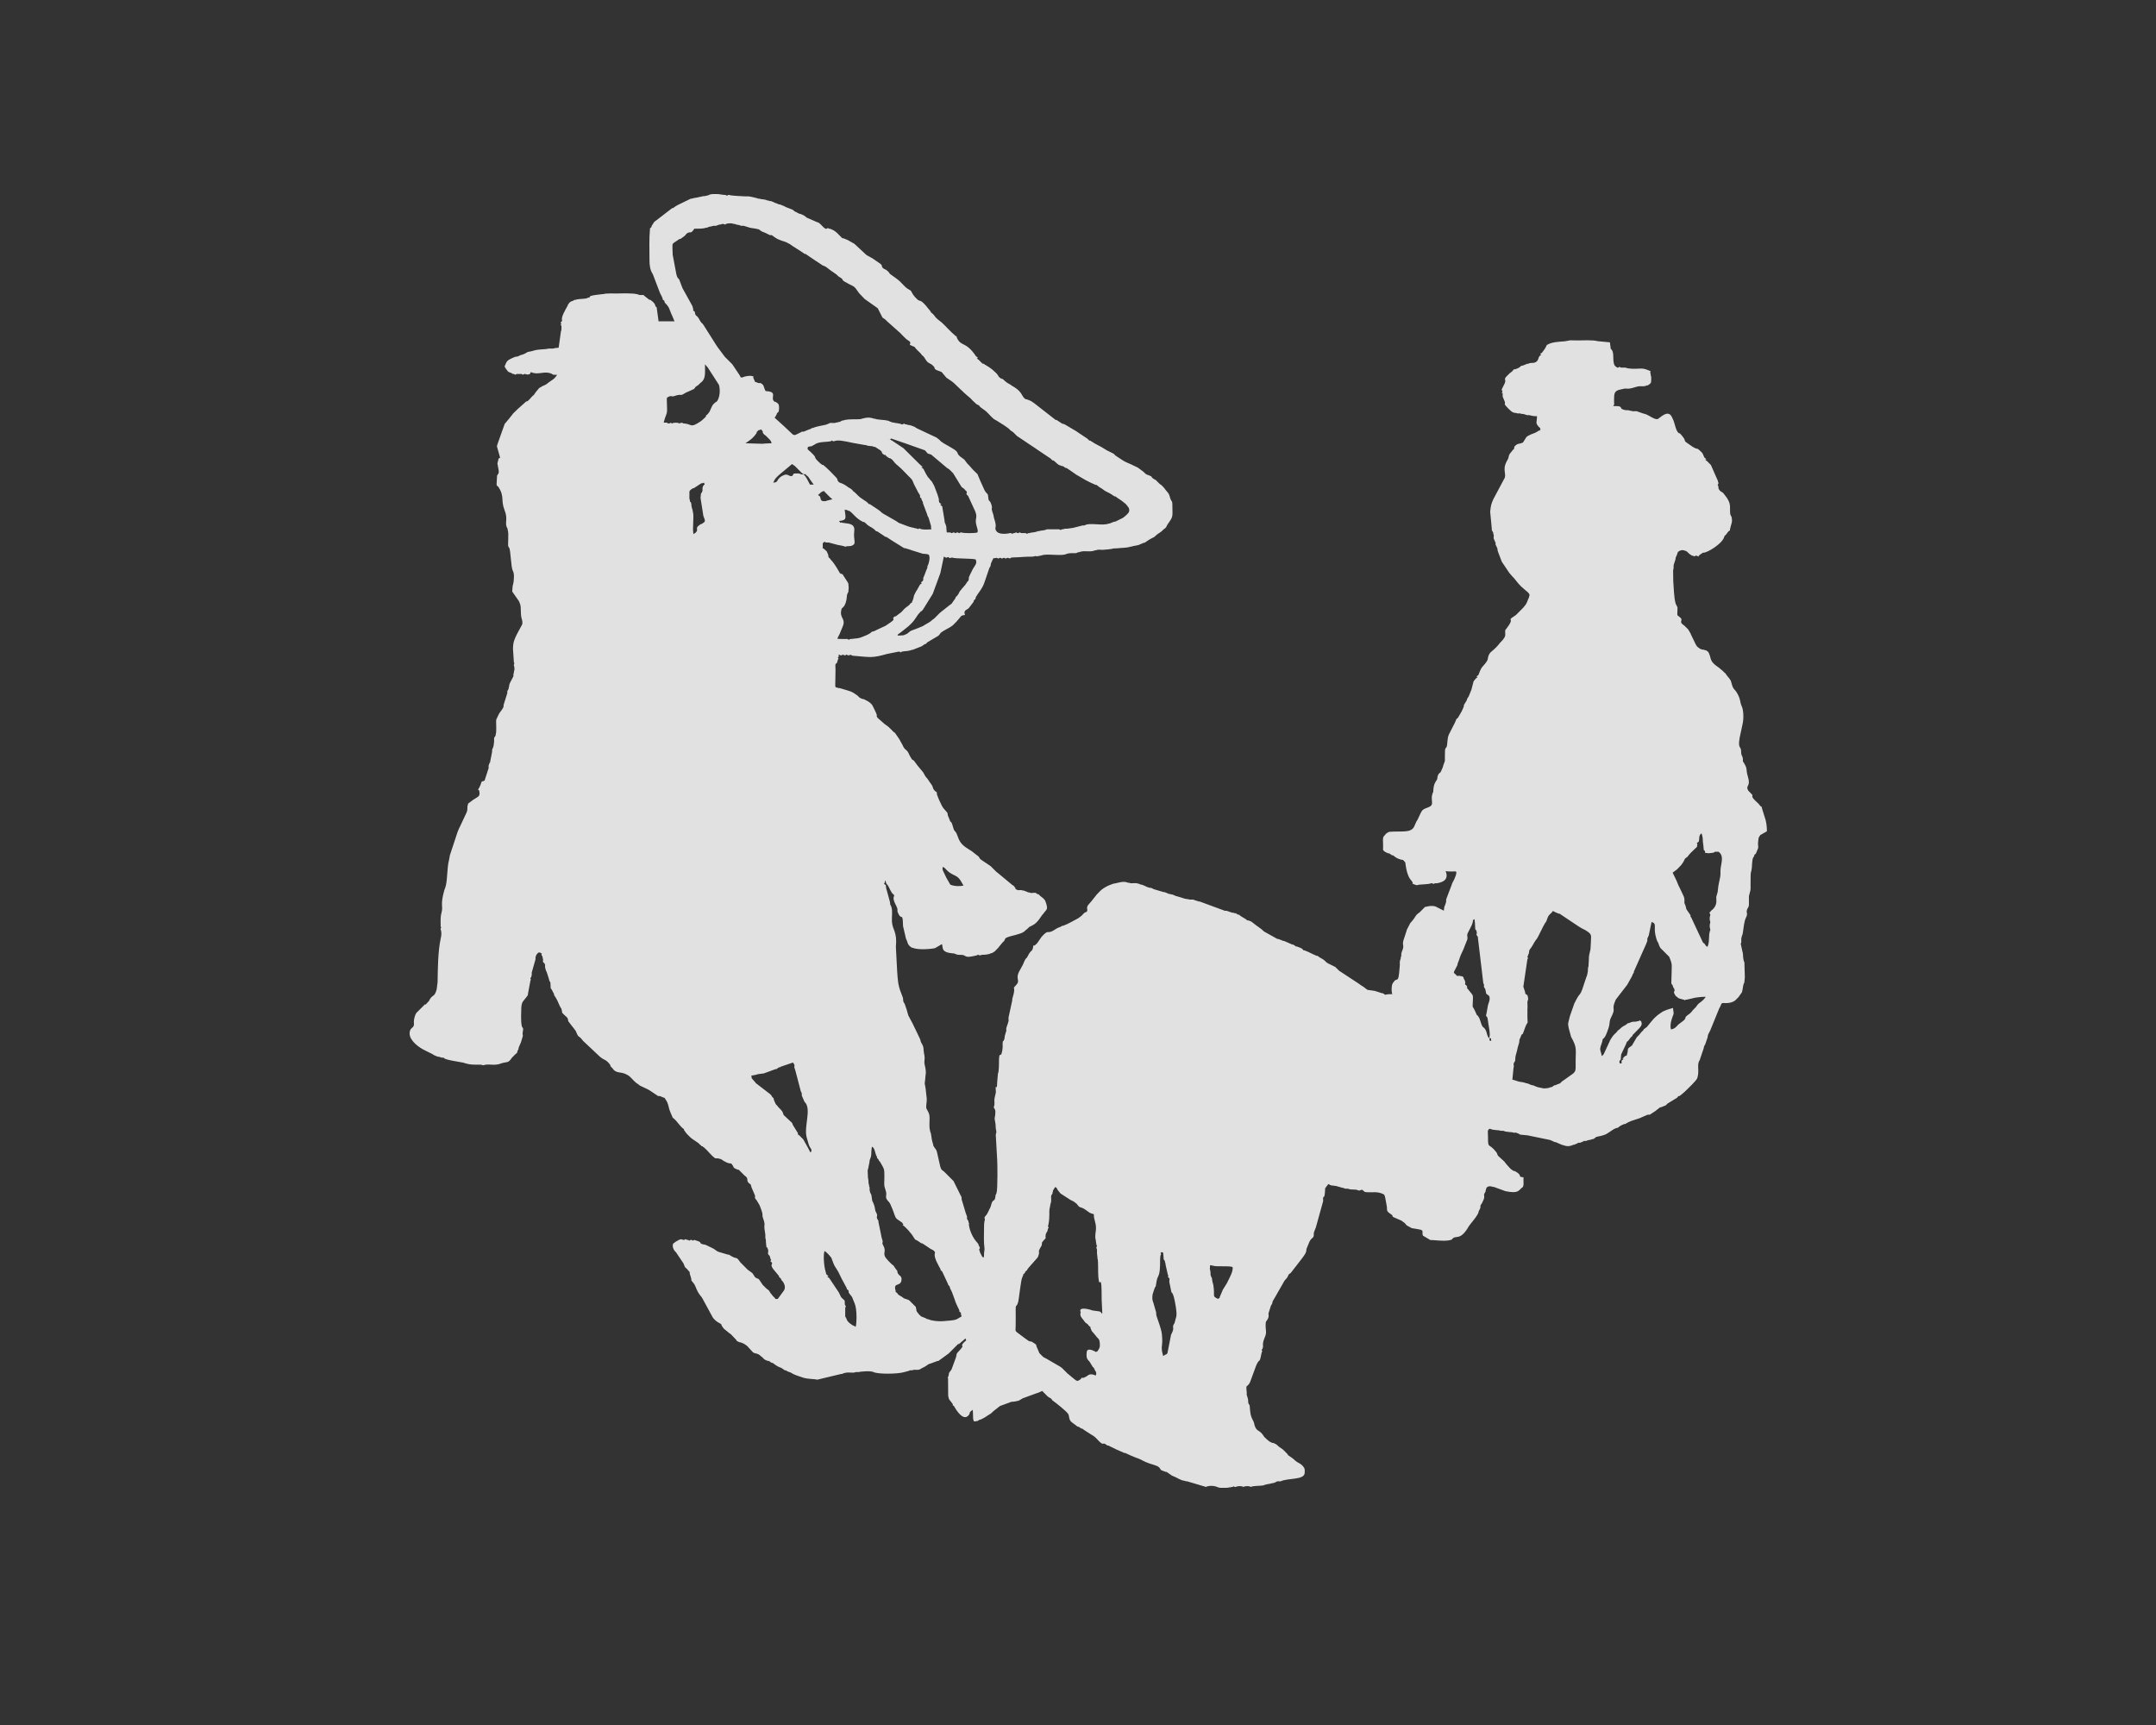 <svg width="100" height="80" viewBox="0 0 100 80" fill="none" xmlns="http://www.w3.org/2000/svg">
<rect x="0" y="0" width="100" height="80" fill="#333333" stroke="none"/>
<path fill-rule="evenodd" clip-rule="evenodd" d="M32.741 10.562H32.782C32.942 10.485 32.984 10.515 33.084 10.473H33.126H33.167H33.209C33.368 10.397 33.41 10.426 33.51 10.385H33.552C33.706 10.45 33.605 10.373 33.782 10.361C33.859 10.355 33.942 10.349 34.031 10.385H34.072C34.197 10.444 34.25 10.408 34.374 10.473H34.416H34.457H34.499L34.747 10.55C34.759 10.556 34.8 10.568 34.812 10.568C34.848 10.574 35.108 10.61 35.161 10.627C35.291 10.669 35.215 10.704 35.481 10.793L35.712 10.905H35.753H35.795L35.972 11.03C35.978 11.036 35.99 11.042 36.002 11.047C36.008 11.053 36.025 11.059 36.031 11.065C36.037 11.071 36.049 11.077 36.061 11.083C36.351 11.219 36.38 11.172 36.587 11.296L36.67 11.343C36.741 11.391 36.741 11.403 36.824 11.45L37.221 11.704C37.268 11.734 37.268 11.746 37.321 11.775H37.363L37.593 11.935C37.599 11.941 37.611 11.947 37.623 11.953L37.753 12.042L38.014 12.213L38.144 12.302C38.215 12.338 38.256 12.338 38.321 12.385L38.546 12.557C38.552 12.562 38.558 12.568 38.564 12.568C38.57 12.568 38.576 12.58 38.582 12.58C38.588 12.586 38.594 12.592 38.6 12.592L38.795 12.728L38.884 12.817C38.895 12.823 38.907 12.817 38.913 12.835L39.02 12.9C39.144 13.006 39.026 12.977 39.191 13.071C39.215 13.083 39.274 13.113 39.28 13.119L39.363 13.166C39.682 13.32 39.623 13.29 39.848 13.598L40.103 13.864L40.712 14.296L40.931 14.728L41.061 14.817L41.15 14.906L41.748 15.438C41.843 15.533 41.931 15.634 42.032 15.723L42.198 15.841C42.227 15.876 42.227 15.918 42.198 15.995L42.422 16.09C42.541 16.267 42.653 16.308 42.766 16.474C42.831 16.521 42.801 16.498 42.854 16.557L42.961 16.717C43.026 16.8 42.99 16.764 43.068 16.823L43.15 16.871C43.198 16.9 43.192 16.882 43.257 16.942C43.375 17.048 43.328 17.048 43.357 17.096C43.399 17.172 43.523 17.184 43.677 17.255L43.896 17.516L44.026 17.604L44.156 17.693C44.292 17.788 44.63 18.161 45.003 18.462L45.062 18.522C45.068 18.528 45.074 18.534 45.08 18.539C45.085 18.545 45.091 18.551 45.091 18.557L45.287 18.741C45.577 18.883 45.251 18.735 45.636 19.001C45.807 19.113 45.926 19.291 46.062 19.403C46.103 19.439 46.08 19.421 46.139 19.457C46.145 19.463 46.157 19.468 46.168 19.474C46.174 19.48 46.186 19.486 46.198 19.492L46.251 19.522C46.393 19.616 46.772 19.829 46.861 19.954L46.991 20.043L47.08 20.131L47.169 20.22L47.429 20.392L47.559 20.48L47.689 20.569L47.95 20.741L48.08 20.83L48.21 20.918L48.731 21.267L48.819 21.356H48.861C48.956 21.421 48.944 21.433 49.027 21.498C49.157 21.605 49.115 21.552 49.257 21.617H49.299L49.429 21.705H49.471L49.601 21.794C49.607 21.8 49.624 21.794 49.63 21.812L49.885 21.989C49.891 21.995 49.903 22.001 49.908 22.007L49.991 22.055L50.346 22.262C50.453 22.315 50.465 22.321 50.577 22.38C50.678 22.427 50.731 22.445 50.814 22.486H50.855C50.914 22.528 50.926 22.54 50.98 22.581L51.033 22.617C51.039 22.623 51.05 22.629 51.062 22.634C51.068 22.64 51.086 22.646 51.092 22.652C51.098 22.658 51.11 22.664 51.121 22.67C51.228 22.741 51.198 22.741 51.329 22.806C51.364 22.824 51.388 22.836 51.447 22.865C51.459 22.871 51.494 22.889 51.5 22.895C51.506 22.901 51.524 22.907 51.53 22.913C51.536 22.919 51.548 22.924 51.559 22.93L51.69 23.019H51.731C51.826 23.084 51.843 23.108 51.962 23.179C52.092 23.262 52.098 23.291 52.21 23.368C52.281 23.469 52.423 23.564 52.364 23.735C52.335 23.824 52.145 23.972 52.08 24.019L51.731 24.191H51.69C51.613 24.226 51.548 24.238 51.471 24.28H51.429C51.127 24.404 50.536 24.215 50.299 24.368H50.258H50.216L49.772 24.481C49.755 24.487 49.589 24.51 49.518 24.516C49.417 24.528 49.405 24.505 49.305 24.546H49.257C49.151 24.593 49.234 24.593 49.127 24.546H48.606H48.565C48.411 24.617 48.275 24.593 48.175 24.635H48.133C47.979 24.706 47.843 24.682 47.742 24.723H47.701C47.594 24.771 47.677 24.771 47.571 24.723H47.529H47.488H47.447H47.405H47.364C47.257 24.676 47.34 24.676 47.234 24.723H47.192C47.086 24.676 47.169 24.676 47.062 24.723H47.02C46.914 24.771 46.997 24.771 46.89 24.723H46.849C46.813 24.735 46.293 24.848 46.186 24.581C46.121 24.428 46.263 24.505 46.109 24.037C46.068 23.901 46.109 23.978 46.056 23.818C45.938 23.487 46.056 23.635 45.985 23.41C45.89 23.114 45.861 23.333 45.837 23.055C45.819 22.842 45.79 22.954 45.665 22.735L45.464 22.291L45.34 21.995C45.34 21.989 45.334 21.978 45.328 21.978L45.204 21.859L45.115 21.77L44.955 21.587L44.943 21.575L44.872 21.504L44.861 21.492L44.742 21.333C44.689 21.279 44.695 21.285 44.648 21.256C44.227 20.966 44.618 21.043 44.109 20.753C44.103 20.747 44.091 20.741 44.079 20.735L43.778 20.563L43.647 20.474L43.559 20.386C43.499 20.344 43.488 20.327 43.434 20.291C43.363 20.25 43.322 20.244 43.257 20.208L42.517 19.859C42.411 19.788 42.434 19.794 42.28 19.741C42.109 19.687 42.144 19.729 42.038 19.681H41.996C41.89 19.634 41.973 19.634 41.866 19.681H41.825C41.671 19.61 41.535 19.634 41.434 19.593H41.393C41.316 19.557 41.251 19.545 41.174 19.504H41.132C41.038 19.463 40.712 19.48 40.57 19.415H40.529C40.268 19.309 40.026 19.409 39.931 19.433C39.783 19.463 39.304 19.415 39.097 19.504H39.055C38.872 19.622 38.99 19.528 38.836 19.593H38.795C38.665 19.646 38.594 19.599 38.499 19.616L38.363 19.676C38.25 19.729 37.907 19.753 37.712 19.847H37.67C37.534 19.936 37.599 19.889 37.505 19.924C37.44 19.948 37.339 19.989 37.274 20.019H37.233H37.191C37.185 20.025 37.167 20.025 37.162 20.037C37.156 20.048 37.138 20.048 37.132 20.054L36.901 20.167C36.854 20.173 36.854 20.191 36.771 20.149L36.363 19.764L35.931 19.374C36.126 19.078 35.96 19.214 36.102 19.113C36.126 19.06 36.144 18.954 36.132 18.847C36.12 18.729 36.102 18.723 35.972 18.634H35.931C35.7 18.468 36.061 18.214 35.641 18.149C35.487 18.125 35.522 18.184 35.451 18.001L35.41 17.883C35.363 17.811 35.345 17.811 35.28 17.764H35.173C34.954 17.658 35.078 17.8 34.978 17.61C34.871 17.415 35.037 17.492 34.883 17.439C34.812 17.415 34.575 17.433 34.439 17.504H34.398H34.356L34.315 17.415L33.966 16.894L33.617 16.545L33.285 16.101C33.285 16.095 33.274 16.09 33.274 16.084C33.268 16.078 33.25 16.054 33.244 16.042L32.664 15.125C32.664 15.119 32.652 15.107 32.652 15.101C32.522 14.906 32.569 15.066 32.41 14.77C32.309 14.592 32.25 14.693 32.226 14.456C32.084 14.35 32.197 14.462 32.137 14.273C32.108 14.172 32.132 14.231 32.096 14.16C32.096 14.154 32.09 14.143 32.084 14.137L31.664 13.379C31.664 13.373 31.658 13.361 31.652 13.355L31.504 12.965C31.439 12.876 31.427 12.912 31.374 12.734L31.208 11.852C31.208 11.846 31.202 11.835 31.202 11.829L31.191 11.533C31.191 11.308 31.179 11.326 31.256 11.261C31.262 11.255 31.273 11.249 31.279 11.243C31.285 11.237 31.297 11.231 31.303 11.225C31.309 11.219 31.321 11.213 31.333 11.207L31.386 11.172L31.516 11.083H31.558C31.883 10.864 31.765 10.905 31.841 10.84C32.037 10.687 32.007 10.905 32.208 10.604C32.463 10.61 32.646 10.604 32.741 10.562ZM73.94 15.823L73.952 15.835C73.952 15.835 73.934 15.823 73.94 15.823ZM33.262 18.605C33.007 18.776 33.037 18.835 32.93 19.048C32.919 19.078 32.93 19.06 32.895 19.113C32.871 19.155 32.853 19.161 32.824 19.208C32.605 19.368 32.907 19.19 32.611 19.445C32.605 19.451 32.587 19.468 32.581 19.474L32.481 19.551C32.013 19.865 32.102 19.67 31.741 19.64H31.7C31.64 19.61 31.682 19.605 31.605 19.61C31.516 19.616 31.575 19.61 31.522 19.64C31.41 19.587 31.25 19.593 31.173 19.64C31.066 19.593 31.149 19.593 31.043 19.64H31.001C30.883 19.587 30.954 19.599 30.782 19.599C30.936 19.025 30.96 19.344 30.93 18.587C30.924 18.445 30.918 18.445 31.019 18.397C31.025 18.392 31.037 18.392 31.043 18.386C31.185 18.338 31.125 18.421 31.291 18.362C31.688 18.232 31.475 18.415 31.794 18.22C31.8 18.214 31.812 18.208 31.824 18.202C31.913 18.161 31.966 18.149 32.066 18.096C32.22 18.019 32.173 18.072 32.262 17.942L32.392 17.853L32.481 17.764C32.735 17.587 32.7 17.38 32.7 16.894L32.83 17.048C32.83 17.054 32.842 17.06 32.842 17.066L33.345 17.847C33.41 18.06 33.398 18.397 33.262 18.605ZM35.694 18.255L35.706 18.267C35.706 18.267 35.694 18.261 35.694 18.255ZM30.83 19.646L30.841 19.658C30.841 19.658 30.824 19.652 30.83 19.646ZM35.522 20.208L35.611 20.297L35.7 20.386C35.771 20.486 35.753 20.433 35.789 20.557C35.611 20.557 35.416 20.575 35.363 20.581L34.575 20.557C34.759 20.433 34.931 20.327 35.096 20.078V20.037L35.185 19.948H35.226C35.357 19.877 35.274 19.924 35.327 19.948C35.445 20.019 35.28 20.048 35.522 20.208ZM41.085 20.167L41.097 20.179C41.097 20.179 41.079 20.173 41.085 20.167ZM41.174 20.256L41.186 20.267C41.186 20.267 41.168 20.256 41.174 20.256ZM43.908 21.688L44.038 21.776L44.21 21.948C44.239 22.007 44.233 21.983 44.275 22.055L44.588 22.564C44.594 22.569 44.6 22.575 44.6 22.581C44.636 22.617 44.612 22.587 44.659 22.629C44.742 22.694 44.695 22.629 44.772 22.735C44.955 22.865 44.718 22.865 44.902 22.995L45.168 23.575C45.411 24.043 45.18 23.99 45.292 24.374L45.304 24.422C45.334 24.522 45.37 24.611 45.334 24.694C45.233 24.735 44.701 24.735 44.594 24.694H44.553C44.446 24.741 44.529 24.741 44.423 24.694H44.381C44.275 24.741 44.358 24.741 44.251 24.694H44.21C44.103 24.741 44.186 24.741 44.079 24.694H44.038H43.996H43.955H43.914C43.908 24.593 43.896 24.57 43.896 24.534C43.89 24.463 43.902 24.451 43.884 24.398C43.837 24.22 43.813 24.291 43.807 24.12L43.701 23.481C43.452 23.303 43.819 23.487 43.571 23.309C43.505 23.149 43.606 23.279 43.482 22.93L43.334 22.54C43.15 22.179 43.227 22.386 43.091 22.179C43.008 22.12 42.884 21.847 42.831 21.747C42.582 21.569 42.949 21.753 42.701 21.575L42.002 20.883L41.913 20.794C41.908 20.788 41.89 20.77 41.89 20.776L41.393 20.445C41.381 20.439 41.369 20.421 41.363 20.427C41.357 20.439 41.34 20.415 41.316 20.398C41.239 20.315 41.28 20.439 41.304 20.356C41.375 20.321 41.274 20.332 41.375 20.35L41.908 20.534C41.919 20.54 41.931 20.54 41.943 20.546C41.955 20.551 41.967 20.551 41.979 20.557C41.99 20.563 42.032 20.575 42.044 20.581L42.896 20.883C42.902 20.889 42.908 20.895 42.914 20.901C42.919 20.907 42.925 20.912 42.931 20.918C43.085 21.084 42.943 20.995 43.192 21.084L43.908 21.688ZM37.475 20.729C37.647 20.658 37.534 20.765 37.765 20.628C37.901 20.551 37.765 20.611 37.895 20.557C38.132 20.474 38.351 20.504 38.505 20.469C38.659 20.439 38.469 20.386 38.647 20.463H38.688C38.866 20.386 39.15 20.463 39.333 20.492C39.404 20.504 39.487 20.522 39.523 20.534L40.12 20.64H40.162C40.322 20.717 40.393 20.652 40.552 20.729H40.594L40.831 20.883C40.99 21.019 40.819 20.966 40.996 21.084C41.097 21.155 41.008 21.013 41.115 21.161L41.245 21.25H41.286C41.511 21.398 41.363 21.368 41.683 21.628C41.837 21.753 41.99 21.936 42.144 22.084C42.328 22.262 42.298 22.232 42.393 22.457L42.588 22.836C42.689 23.007 42.665 22.907 42.677 23.072C42.813 23.173 42.695 23.067 42.754 23.191L42.807 23.291V23.333L42.979 23.794C42.979 23.8 42.985 23.812 42.99 23.818L43.026 23.936C43.05 23.972 43.044 23.954 43.073 24.019L43.168 24.339C43.215 24.463 43.15 24.416 43.204 24.546C43.068 24.558 42.76 24.581 42.641 24.505C42.535 24.552 42.618 24.552 42.511 24.505H42.47C42.387 24.469 42.245 24.469 42.002 24.368L41.724 24.262C41.718 24.262 41.706 24.256 41.7 24.256L41.558 24.161L41.28 24.002C41.274 23.996 41.263 23.99 41.251 23.984L40.949 23.812C40.943 23.806 40.925 23.788 40.925 23.794C40.925 23.8 40.907 23.782 40.902 23.777L40.854 23.735C40.848 23.729 40.842 23.723 40.837 23.717L40.736 23.64L40.345 23.38H40.304L40.215 23.291C40.15 23.244 40.138 23.232 40.061 23.185L39.884 23.061C39.754 22.954 39.694 22.859 39.564 22.771C39.529 22.717 39.541 22.729 39.481 22.682C39.475 22.676 39.464 22.67 39.458 22.664L39.345 22.599C39.274 22.552 39.268 22.534 39.191 22.492C38.949 22.35 38.937 22.427 38.854 22.285C38.789 22.179 38.913 22.297 38.771 22.131C38.653 22.001 38.298 21.64 38.173 21.558H38.132C38.049 21.498 38.002 21.451 37.925 21.374C37.7 21.149 37.949 21.291 37.599 20.96C37.469 20.841 37.428 20.847 37.475 20.729ZM36.741 22.078H36.7H36.653C36.475 21.989 36.44 21.989 36.262 22.078C36.256 22.084 36.238 22.084 36.238 22.096L36.173 22.143C36.167 22.149 36.161 22.155 36.156 22.161C36.014 22.291 36.096 22.362 35.866 22.386C35.948 22.191 35.966 22.191 36.12 22.037L36.736 21.522L36.866 21.611L36.954 21.7L37.215 21.96H37.256V22.001H37.215H37.173C37.037 21.936 37.014 21.96 36.824 21.96L36.741 22.078ZM37.392 22.037C37.463 22.084 37.446 22.061 37.505 22.137L37.582 22.25C37.582 22.25 37.593 22.262 37.593 22.268L37.742 22.475H37.57L37.428 22.208C37.41 22.185 37.375 22.126 37.351 22.084L37.262 21.995C37.469 21.989 37.345 21.989 37.392 22.037ZM32.173 24.771C32.09 24.57 32.214 23.93 32.132 23.729V23.688L32.096 23.57C32.096 23.564 32.09 23.552 32.09 23.546C32.043 23.386 32.096 23.422 32.043 23.297L32.001 23.256V23.214C31.96 23.108 31.978 23.019 31.978 22.919C31.972 22.765 31.96 22.765 32.132 22.646H32.173L32.433 22.475C32.611 22.356 32.498 22.451 32.652 22.386C32.717 22.552 32.67 22.404 32.599 22.569C32.563 22.658 32.605 22.723 32.569 22.806C32.498 22.978 32.534 22.694 32.492 23.09L32.623 23.924C32.741 24.203 32.694 24.185 32.611 24.256C32.528 24.321 32.552 24.274 32.439 24.351C32.173 24.546 32.504 24.552 32.173 24.771ZM35.871 22.427L35.883 22.439C35.883 22.439 35.866 22.427 35.871 22.427ZM38.345 22.907L38.517 23.078L38.611 23.155L38.345 23.22C38.327 23.226 38.351 23.238 38.25 23.244C38.032 23.256 38.079 23.126 38.037 23.031L37.943 22.954C38.085 22.853 38.049 22.818 38.215 22.771L38.345 22.907ZM39.345 23.688H39.387C39.6 23.83 39.682 24.037 40.038 24.209H40.079C40.18 24.274 40.197 24.327 40.292 24.386C40.357 24.433 40.363 24.422 40.428 24.463C40.481 24.499 40.499 24.516 40.552 24.552L40.641 24.641H40.683L40.943 24.812L41.073 24.901H41.115L41.375 25.073L41.937 25.422H41.979L42.233 25.499C42.239 25.499 42.251 25.505 42.257 25.511L42.807 25.682H42.849C43.115 25.706 43.085 25.724 43.103 25.8L43.115 25.866C43.115 25.931 43.085 26.155 43.02 26.244C43.002 26.428 43.014 26.309 42.961 26.451L42.896 26.629C42.736 26.984 42.884 26.747 42.801 26.943C42.553 27.12 42.919 26.937 42.671 27.114L42.529 27.369C42.464 27.457 42.499 27.41 42.464 27.475L42.399 27.605C42.399 27.611 42.393 27.623 42.393 27.629L42.351 27.801C42.351 27.807 42.34 27.818 42.34 27.824C42.251 28.002 42.357 27.895 42.233 27.984C42.162 28.091 42.079 28.12 42.014 28.179C41.996 28.197 41.984 28.203 41.955 28.227L41.813 28.381L41.801 28.392L41.541 28.588H41.499C41.316 28.724 41.57 28.671 41.351 28.83C41.345 28.836 41.334 28.842 41.328 28.848L41.067 29.026L40.683 29.203C40.612 29.245 40.57 29.256 40.505 29.286H40.464C40.339 29.369 40.387 29.363 40.227 29.44L40.174 29.464C39.913 29.57 39.878 29.6 39.623 29.617C39.582 29.623 39.558 29.629 39.464 29.635H39.434C39.327 29.683 39.41 29.683 39.304 29.635H39.262H39.132H39.091C38.807 29.611 38.795 29.694 38.919 29.452C38.919 29.446 38.925 29.434 38.931 29.428L38.972 29.333C38.978 29.322 38.996 29.28 39.008 29.245C39.026 29.197 39.061 29.114 39.085 29.061C39.245 28.677 38.937 28.688 39.02 28.298C39.043 28.191 39.026 28.25 39.103 28.162C39.12 28.138 39.144 28.12 39.162 28.097L39.221 27.966C39.322 27.635 39.233 27.635 39.351 27.451V27.41C39.369 27.191 39.369 27.327 39.351 27.108V27.067C39.351 27.061 39.31 26.996 39.31 26.99L39.126 26.706C39.038 26.576 39.144 26.676 38.961 26.587L38.83 26.363C38.807 26.321 38.807 26.321 38.771 26.268C38.588 25.984 38.576 26.025 38.487 25.895C38.392 25.824 38.428 25.777 38.416 25.735L38.351 25.581C38.351 25.576 38.339 25.564 38.339 25.564L38.227 25.463C38.091 25.363 38.173 25.463 38.162 25.327C38.156 25.215 38.15 25.238 38.185 25.161C38.298 25.114 38.203 25.114 38.316 25.161H38.357H38.398H38.44L38.866 25.274C38.925 25.28 39.026 25.303 39.079 25.315L39.15 25.333C39.156 25.333 39.168 25.339 39.174 25.339C39.245 25.351 39.108 25.398 39.268 25.333H39.31L39.475 25.321C39.771 25.215 39.564 25.102 39.623 24.617C39.671 24.232 39.233 24.291 39.132 24.25H39.091C38.913 24.179 39.043 24.339 38.919 24.161C39.322 24.126 39.209 23.996 39.179 23.64C39.31 23.652 39.256 23.64 39.345 23.688ZM39.523 24.86L39.535 24.871C39.535 24.871 39.517 24.866 39.523 24.86ZM43.866 25.86H43.908C44.109 25.777 43.925 25.942 44.127 25.86H44.168C44.31 25.919 45.109 25.889 45.257 25.948C45.34 26.15 45.198 26.238 45.121 26.392L45.003 26.629C44.872 26.883 44.985 26.765 44.908 26.943C44.813 27.008 44.902 26.996 44.636 27.28L44.523 27.416C44.517 27.422 44.511 27.434 44.511 27.434L44.458 27.54C44.428 27.588 44.423 27.588 44.387 27.641C44.245 27.747 44.375 27.641 44.316 27.736C44.316 27.741 44.31 27.753 44.304 27.759L44.162 27.96C44.115 28.026 44.174 27.972 44.056 28.055L43.712 28.327C43.707 28.327 43.701 28.339 43.695 28.339L43.618 28.404C43.612 28.404 43.6 28.416 43.594 28.422L43.505 28.511L43.334 28.682C43.097 28.842 43.316 28.742 42.866 28.996L42.813 29.032C42.754 29.061 42.653 29.103 42.588 29.126L42.387 29.203C42.239 29.262 42.28 29.227 42.156 29.322C42.073 29.387 42.168 29.333 42.056 29.398C42.014 29.422 41.943 29.446 41.902 29.464H41.86C41.647 29.481 41.511 29.505 41.772 29.333L42.138 29.043C42.405 28.795 42.399 28.765 42.57 28.517C42.618 28.446 42.636 28.452 42.689 28.375C42.766 28.321 42.766 28.333 42.819 28.256L43.263 27.54L43.606 26.605C43.612 26.582 43.624 26.558 43.624 26.54L43.778 25.812L43.866 25.86ZM79.024 39.417C79.207 39.553 78.911 39.541 79.249 39.571L79.462 39.547C79.527 39.524 79.509 39.524 79.544 39.5H79.586H79.627H79.669H79.71C79.976 39.695 79.829 40.027 79.805 40.293C79.793 40.406 79.805 40.518 79.793 40.624C79.769 40.814 79.704 40.95 79.669 41.364L79.604 41.595C79.604 41.672 79.609 41.725 79.609 41.808C79.609 41.956 79.527 42.122 79.367 42.234C79.26 42.394 79.266 42.276 79.326 42.406V42.447C79.29 42.542 79.29 42.66 79.326 42.749V42.79C79.29 42.885 79.29 43.003 79.326 43.092V43.133C79.225 43.382 79.314 43.66 79.195 43.915C79.077 43.838 79.106 43.82 79.071 43.779L79 43.719C78.994 43.714 78.988 43.708 78.982 43.702L78.45 42.565C78.314 42.37 78.556 42.63 78.248 42.21C78.201 42.145 78.231 42.187 78.213 42.145C78.213 42.145 78.195 42.074 78.189 42.039C78.142 41.897 78.171 42.015 78.136 41.903C78.1 41.778 78.166 41.773 78.095 41.571L77.911 41.181C77.911 41.175 77.899 41.163 77.899 41.157C77.893 41.145 77.882 41.121 77.876 41.116C77.816 40.991 77.905 41.169 77.846 41.05L77.751 40.82L77.58 40.471L77.757 40.34C77.763 40.334 77.775 40.328 77.781 40.323L77.976 40.121C78.207 39.82 78.059 39.873 78.272 39.731C78.367 39.589 78.485 39.494 78.609 39.37C78.716 39.263 78.704 39.311 78.722 39.198C78.751 39.038 78.615 39.163 78.787 39.038C78.84 38.908 78.769 38.754 78.917 38.648C78.982 38.784 78.982 38.968 78.982 39.032C79.006 39.216 79.006 39.186 79.024 39.417ZM79.331 39.109L79.343 39.121C79.343 39.121 79.326 39.115 79.331 39.109ZM43.736 40.198C43.908 40.311 43.89 40.376 44.115 40.512L44.168 40.542L44.31 40.613C44.529 40.713 44.6 40.938 44.689 41.068C44.618 41.098 44.286 41.121 44.079 41.027L43.896 40.713C43.76 40.4 43.677 40.346 43.736 40.198ZM72.289 42.37H72.331L73.242 42.98C73.248 42.986 73.266 42.986 73.272 42.997L73.384 43.062C73.42 43.08 73.496 43.116 73.526 43.133C73.869 43.347 73.792 43.352 73.787 43.731L73.769 44.033C73.769 44.039 73.763 44.051 73.763 44.057C73.662 44.471 73.716 44.305 73.68 44.761V44.802C73.627 44.938 73.674 44.968 73.627 45.163C73.615 45.217 73.615 45.234 73.567 45.347L73.384 45.897C73.289 46.152 73.266 46.081 73.159 46.276C73.13 46.335 73.135 46.323 73.112 46.359L73.047 46.489C73.041 46.495 73.035 46.507 73.029 46.513L72.816 47.122C72.751 47.424 72.704 47.436 72.757 47.666C72.757 47.672 72.763 47.684 72.763 47.69C72.763 47.696 72.769 47.708 72.769 47.714L72.869 48.081C73.177 48.643 73.07 48.608 73.082 49.465C73.082 49.572 73.094 49.702 72.934 49.809L72.579 50.063L72.449 50.152L72.36 50.241C72.283 50.276 72.218 50.288 72.141 50.33H72.1L71.97 50.418H71.928C71.828 50.466 71.751 50.471 71.603 50.477L71.319 50.418C71.242 50.383 71.177 50.371 71.1 50.33H71.058C70.981 50.294 70.916 50.282 70.839 50.241H70.798C70.692 50.188 70.514 50.176 70.461 50.164L70.147 50.069L70.2 49.536C70.254 49.324 70.135 49.412 70.277 49.199V49.158C70.289 48.98 70.289 48.986 70.336 48.826C70.396 48.625 70.366 48.667 70.425 48.477C70.437 48.436 70.461 48.377 70.467 48.323C70.478 48.27 70.461 48.246 70.484 48.193C70.484 48.187 70.49 48.175 70.496 48.175C70.597 47.945 70.538 48.01 70.632 47.945L70.763 47.59C70.816 47.448 70.845 47.489 70.857 47.388C70.857 47.377 70.857 47.353 70.851 47.347C70.851 47.341 70.851 47.329 70.851 47.323L70.845 47.152C70.845 47.146 70.845 47.134 70.845 47.128V46.779C70.845 46.773 70.851 46.743 70.851 46.737L70.845 46.465L70.875 46.353C70.875 46.347 70.881 46.329 70.881 46.323L70.857 46.181C70.851 46.175 70.845 46.163 70.839 46.157C70.715 45.992 70.804 46.288 70.727 45.974L70.656 45.761L70.839 44.518C70.839 44.512 70.845 44.501 70.845 44.495C70.869 44.376 70.922 44.554 70.845 44.376L70.91 44.217C70.946 43.95 70.922 44.151 71.159 43.714C71.159 43.708 71.165 43.696 71.171 43.696C71.266 43.53 71.26 43.607 71.366 43.388L71.573 42.974C71.721 42.678 71.686 42.855 71.774 42.583C71.834 42.4 71.916 42.412 72.029 42.246C72.153 42.323 72.159 42.305 72.289 42.37ZM68.549 43.453V43.495L68.798 45.589C68.898 45.791 68.745 45.654 68.898 45.885V45.927C68.963 46.081 68.851 46.039 69.07 46.187C69.147 46.37 69.011 46.554 69.005 46.678L68.946 47.004C68.887 47.199 68.987 47.075 69.005 47.282C69.029 47.525 69.153 47.974 69.07 48.146C68.969 48.075 68.975 47.886 68.904 47.767C68.792 47.566 68.786 47.737 68.68 47.406C68.626 47.234 68.632 47.24 68.543 47.104C68.455 47.039 68.514 47.087 68.443 46.945C68.443 46.939 68.431 46.927 68.431 46.921L68.389 46.832C68.295 46.643 68.301 46.737 68.307 46.595C68.319 46.081 68.372 46.234 68.105 45.897C67.946 45.696 68.111 45.915 68.028 45.714C67.886 45.613 67.999 45.66 67.952 45.507C67.922 45.412 67.946 45.495 67.898 45.394C67.839 45.282 67.957 45.376 67.816 45.276H67.774C67.614 45.211 67.614 45.329 67.514 45.187C67.401 45.11 67.425 45.092 67.484 44.98L67.602 44.749V44.708C67.762 44.311 67.656 44.489 67.869 44.045L68.023 43.654C68.117 43.477 68.017 43.429 68.07 43.287L68.248 42.938C68.248 42.932 68.253 42.92 68.259 42.915C68.395 42.571 68.236 42.737 68.389 42.625C68.401 42.779 68.413 42.755 68.413 42.855C68.419 43.282 68.46 43.009 68.496 43.24C68.508 43.406 68.419 43.264 68.549 43.453ZM77.071 44.021L77.242 44.193L77.331 44.282L77.42 44.37C77.592 44.785 77.532 44.719 77.526 45.359C77.526 45.435 77.521 45.471 77.521 45.53C77.526 45.654 77.503 45.589 77.592 45.714V45.755C77.799 46.063 77.515 45.879 77.722 46.187C77.864 46.282 77.781 46.288 78.035 46.347L78.083 46.359C78.201 46.377 78.024 46.43 78.201 46.359H78.243L78.603 46.276C78.609 46.276 78.621 46.27 78.627 46.27L78.805 46.246C78.911 46.234 78.994 46.228 79.118 46.228C78.965 46.453 78.817 46.501 78.757 46.572L78.651 46.714C78.562 46.809 78.532 46.82 78.462 46.921L78.373 47.01C77.976 47.276 78.373 47.14 77.941 47.442C77.751 47.566 77.757 47.69 77.509 47.743C77.408 47.507 77.621 47.039 77.621 47.039C77.639 46.962 77.609 46.909 77.597 46.743C77.509 46.785 77.402 46.779 77.118 46.915L76.988 47.004C76.716 47.187 76.568 47.412 76.408 47.601C76.402 47.607 76.396 47.613 76.396 47.619L76.319 47.678C76.236 47.743 76.278 47.684 76.213 47.785L76.124 47.874L76.047 47.968C76.047 47.974 76.035 47.98 76.035 47.986L75.923 48.099C75.923 48.099 75.911 48.11 75.911 48.116L75.692 48.489C75.426 48.667 75.538 48.631 75.479 48.844C75.396 49.122 75.508 48.838 75.319 49.028C75.142 49.211 75.455 49.01 75.213 49.187V49.318C75.088 49.306 75.136 49.335 75.118 49.276C75.088 49.193 75.165 49.152 75.171 49.146C75.177 49.039 75.195 48.909 75.195 48.897L75.39 48.483C75.39 48.477 75.402 48.465 75.402 48.459C75.497 48.264 75.408 48.353 75.514 48.276L75.645 48.104C75.763 48.016 75.704 48.033 75.722 48.01C75.722 48.004 75.733 47.998 75.733 47.992L76.047 47.672C76.148 47.554 76.171 47.483 76.118 47.359C76.011 47.312 76.094 47.312 75.988 47.359H75.946C75.804 47.418 75.787 47.335 75.556 47.448H75.514C75.461 47.483 75.461 47.489 75.414 47.525C75.337 47.578 75.343 47.56 75.278 47.601C75.159 47.678 75.147 47.726 75.035 47.797C74.905 47.986 74.899 47.886 74.704 48.205C74.698 48.211 74.692 48.223 74.686 48.235L74.402 48.85C74.384 48.88 74.408 48.862 74.361 48.915C74.325 48.957 74.337 48.945 74.29 48.974C74.272 48.791 74.207 48.738 74.224 48.613C74.236 48.489 74.319 48.371 74.337 48.193C74.467 48.104 74.52 47.921 74.591 47.726C74.704 47.4 74.609 47.412 74.739 47.158C74.946 46.749 74.769 46.85 74.875 46.53L74.94 46.365C74.94 46.359 74.952 46.353 74.952 46.347L75.473 45.672L75.698 45.27C75.733 45.193 75.698 45.228 75.781 45.104V45.063L76.307 43.879C76.361 43.773 76.29 43.921 76.337 43.814C76.503 43.429 76.313 43.714 76.473 43.382L76.603 42.761C76.881 42.838 76.662 42.997 76.816 43.5L76.84 43.577C76.84 43.583 76.846 43.595 76.846 43.601L76.864 43.642C76.893 43.702 76.864 43.642 76.911 43.725C76.929 43.773 76.976 43.956 77.071 44.021ZM79.154 43.98L79.166 43.992C79.172 43.992 79.154 43.98 79.154 43.98ZM69.076 47.453C69.082 47.448 69.088 47.459 69.088 47.465L69.076 47.453ZM69.076 48.146C69.206 48.193 69.141 48.051 69.165 48.276C69.011 48.229 69.129 48.282 69.076 48.146ZM37.605 53.448C37.546 53.407 37.599 53.454 37.558 53.389L37.481 53.241C37.481 53.235 37.475 53.223 37.469 53.217L37.256 52.839L37.085 52.667C36.925 52.549 37.037 52.614 37.008 52.549L36.777 52.176C36.718 52.057 36.806 52.194 36.73 52.069L36.351 51.714C36.286 51.578 36.339 51.608 36.233 51.483C36.156 51.389 36.12 51.383 36.049 51.276C35.972 51.223 35.96 51.152 35.919 51.069L35.901 51.022C35.895 51.016 35.889 50.963 35.877 50.927C35.753 50.838 35.854 50.85 35.688 50.714L35.647 50.685C35.641 50.679 35.629 50.673 35.623 50.667L35.061 50.235C34.996 50.14 34.984 50.152 34.919 50.069C34.759 49.874 34.931 50.087 34.842 49.886L35.073 49.844C35.078 49.844 35.09 49.838 35.096 49.832C35.215 49.797 35.363 49.797 35.434 49.779L35.966 49.584H36.008L36.138 49.495H36.179C36.191 49.489 36.221 49.471 36.227 49.465L36.783 49.276C36.943 49.519 36.765 49.318 36.889 49.643L37.144 50.614C37.144 50.62 37.156 50.631 37.156 50.637C37.191 50.708 37.173 50.655 37.185 50.702C37.191 50.732 37.191 50.785 37.191 50.815L37.315 51.099C37.321 51.105 37.327 51.111 37.333 51.117C37.339 51.123 37.345 51.134 37.351 51.134C37.629 51.472 37.292 52.229 37.41 52.726L37.511 53.081C37.511 53.087 37.517 53.099 37.523 53.105L37.54 53.152C37.629 53.336 37.676 53.282 37.605 53.448ZM42.996 51.626L43.008 51.637C43.008 51.637 42.99 51.631 42.996 51.626ZM40.736 53.756L40.777 53.845C40.837 53.886 40.783 53.839 40.825 53.898C40.825 53.904 40.837 53.916 40.837 53.916C40.837 53.922 40.842 53.933 40.848 53.933C41.008 54.212 41.02 54.212 41.02 54.543C41.02 54.916 40.984 54.939 41.073 55.194C41.168 55.454 41.02 55.484 41.162 55.667C41.251 55.78 41.239 55.732 41.31 55.874L41.363 56.005C41.363 56.011 41.369 56.022 41.375 56.028C41.481 56.265 41.499 56.454 41.606 56.537L41.837 56.697C42.014 56.916 41.724 56.721 41.955 56.88L42.127 57.052C42.186 57.135 42.186 57.117 42.245 57.194C42.298 57.253 42.263 57.212 42.298 57.259C42.529 57.614 42.381 57.419 42.606 57.573L42.736 57.662H42.778L43.168 57.922L43.227 57.952C43.304 57.999 43.239 57.94 43.304 57.999C43.464 58.141 43.251 58.052 43.422 58.472C43.422 58.478 43.428 58.49 43.434 58.496L43.553 58.733C43.559 58.745 43.571 58.768 43.576 58.774C43.582 58.786 43.6 58.822 43.612 58.839C43.671 58.952 43.553 58.857 43.695 58.958L43.902 59.401C43.996 59.591 43.967 59.597 44.044 59.656C44.068 59.715 44.05 59.697 44.062 59.733L44.145 59.904C44.145 59.91 44.15 59.922 44.156 59.928L44.286 60.283C44.316 60.378 44.322 60.39 44.358 60.478L44.458 60.686C44.577 60.916 44.399 60.757 44.565 60.875C44.577 60.993 44.571 60.97 44.606 61.047L44.387 61.177C44.286 61.224 44.15 61.236 44.074 61.242C43.991 61.248 43.943 61.254 43.748 61.271C43.529 61.289 43.215 61.26 43.044 61.177H43.002C42.973 61.159 42.937 61.135 42.908 61.123C42.736 61.053 42.736 61.082 42.612 60.94C42.452 60.757 42.529 60.768 42.482 60.656V60.615L42.18 60.313C42.144 60.289 42.162 60.295 42.097 60.271L41.925 60.212C41.902 60.2 41.872 60.165 41.831 60.141L41.718 60.076C41.635 60.011 41.665 60.052 41.612 59.964C41.481 59.869 41.57 59.964 41.535 59.839C41.428 59.449 41.777 59.691 41.813 59.366C41.843 59.111 41.635 59.206 41.612 58.922C41.558 58.881 41.606 58.916 41.558 58.863C41.558 58.857 41.547 58.851 41.547 58.845C41.428 58.697 41.493 58.727 41.393 58.656C41.387 58.65 41.369 58.632 41.369 58.638C41.369 58.638 41.079 58.372 41.038 58.253C40.973 58.076 41.103 58.011 40.973 57.774C40.86 57.561 41.008 57.709 40.896 57.413L40.742 56.656V56.614C40.576 56.366 40.76 56.466 40.641 56.235L40.606 56.17C40.606 56.164 40.6 56.153 40.6 56.147L40.564 55.951C40.416 55.508 40.493 55.922 40.422 55.454C40.404 55.324 40.375 55.407 40.339 55.218C40.316 55.111 40.363 55.123 40.31 55.005V54.963C40.262 54.845 40.304 54.821 40.257 54.602L40.245 54.3C40.251 54.218 40.245 54.277 40.268 54.194L40.328 53.892C40.334 53.709 40.422 53.738 40.416 53.389L40.44 53.182C40.582 53.229 40.576 53.466 40.653 53.608L40.683 53.673C40.7 53.715 40.623 53.673 40.736 53.756ZM49.95 55.839C50.098 56.064 50.104 55.934 50.34 56.099L50.547 56.247C50.867 56.377 50.66 56.2 50.778 56.608L50.79 56.656C50.885 56.993 50.796 57.129 50.802 57.372C50.802 57.443 50.796 57.354 50.82 57.49C50.837 57.585 50.831 57.543 50.837 57.614L50.855 57.721C50.879 57.845 50.932 57.662 50.855 57.839V57.881C50.897 57.975 50.879 57.969 50.879 58.064C50.879 58.17 50.885 58.141 50.903 58.319V58.36C50.95 58.472 50.92 58.952 50.944 59.23C51.003 59.898 51.098 58.81 51.098 60.283L51.127 60.899C51.127 60.904 51.121 60.916 51.116 60.928C51.033 60.804 51.009 60.822 50.885 60.804L50.672 60.774C50.666 60.774 50.654 60.768 50.648 60.768L50.565 60.739C50.435 60.703 50.021 60.609 50.121 60.845V60.887C50.068 61.017 50.198 61.153 50.24 61.2L50.317 61.307C50.411 61.425 50.4 61.325 50.512 61.496C50.672 61.609 50.494 61.431 50.63 61.709C50.63 61.715 50.636 61.727 50.642 61.733L50.814 61.934C50.926 62.1 50.985 62.053 51.009 62.272C51.027 62.473 51.009 62.514 50.903 62.668C50.766 62.721 50.903 62.709 50.695 62.633L50.654 62.615C50.542 62.579 50.423 62.567 50.406 62.698C50.358 63.082 50.494 63.059 50.565 63.195C50.565 63.201 50.571 63.212 50.577 63.218L50.69 63.402C50.802 63.485 50.725 63.437 50.749 63.479L50.808 63.585C50.843 63.65 50.837 63.615 50.843 63.674C50.849 63.739 50.855 63.709 50.82 63.792C50.547 63.662 50.453 63.798 50.411 63.822C50.092 64.011 50.252 63.786 50.121 63.964C49.938 64.088 49.979 64.076 49.648 63.81C49.53 63.715 49.725 63.869 49.601 63.769L49.518 63.704L49.429 63.615L49.257 63.443C49.204 63.408 49.204 63.402 49.157 63.372C49.08 63.325 49.109 63.349 49.044 63.307L48.524 63.005C48.512 62.999 48.476 62.982 48.464 62.976L48.411 62.946C48.405 62.94 48.393 62.934 48.382 62.928L48.21 62.757L48.074 62.437C48.032 62.319 48.115 62.431 48.021 62.331L47.867 62.23C47.666 62.147 47.89 62.283 47.695 62.177L47.547 62.07C47.541 62.064 47.529 62.059 47.523 62.053L47.198 61.81C47.192 61.804 47.18 61.798 47.174 61.792C47.068 61.692 47.109 61.745 47.109 61.455C47.109 61.206 47.115 60.999 47.109 60.763C47.103 60.449 47.145 60.674 47.228 60.372C47.257 60.265 47.352 59.366 47.411 59.248C47.411 59.242 47.423 59.23 47.423 59.224L47.441 59.176C47.441 59.171 47.447 59.159 47.453 59.153C47.506 59.046 47.376 59.159 47.523 59.052L47.565 58.964C47.713 58.857 47.565 58.964 47.707 58.798C47.713 58.792 47.719 58.78 47.725 58.774C47.731 58.768 47.737 58.762 47.742 58.756L48.127 58.319C48.133 58.313 48.139 58.301 48.139 58.295C48.139 58.289 48.145 58.277 48.151 58.271C48.151 58.265 48.157 58.253 48.157 58.248C48.257 57.993 48.103 58.123 48.269 57.839C48.311 57.768 48.311 57.78 48.322 57.727C48.346 57.602 48.275 57.679 48.423 57.508C48.565 57.348 48.47 57.502 48.5 57.289C48.506 57.236 48.488 57.283 48.518 57.212C48.541 57.147 48.535 57.164 48.565 57.129C48.606 57.034 48.577 57.099 48.6 57.011C48.636 56.869 48.678 57.04 48.606 56.869L48.624 56.815C48.701 56.437 48.654 56.2 48.678 56.076C48.678 56.07 48.683 56.058 48.683 56.052C48.683 56.046 48.689 56.034 48.689 56.028L48.713 55.898C48.713 55.892 48.719 55.863 48.719 55.857L48.754 55.727C48.76 55.667 48.754 55.62 48.754 55.555C48.754 55.437 48.737 55.478 48.819 55.348V55.306C48.867 55.188 48.808 55.277 48.855 55.188C48.885 55.123 48.908 55.111 48.95 55.046C49.08 55.141 48.962 55.087 49.139 55.289C49.192 55.348 49.151 55.312 49.204 55.36L49.654 55.65C49.684 55.661 49.766 55.703 49.796 55.721C49.879 55.774 49.885 55.792 49.95 55.839ZM53.861 57.969L53.873 57.981C53.873 57.981 53.855 57.969 53.861 57.969ZM39.345 59.833C39.416 60.005 39.286 59.851 39.44 60.047C39.57 60.212 39.493 60.106 39.641 60.449C39.765 60.739 39.73 61.437 39.688 61.532C39.682 61.532 39.611 61.49 39.611 61.49C39.606 61.49 39.594 61.484 39.588 61.478C39.576 61.473 39.552 61.467 39.541 61.461L39.387 61.348C39.268 61.23 39.28 61.2 39.256 61.147C39.245 61.123 39.215 61.07 39.203 61.053V60.703V60.662C39.268 60.508 39.203 60.615 39.185 60.478C39.168 60.348 39.209 60.342 39.144 60.283C38.972 60.129 39.043 60.212 38.907 59.94L38.464 59.277C38.215 59.1 38.582 59.283 38.333 59.105C38.286 58.999 38.327 59.082 38.298 58.987C38.209 58.715 38.179 58.17 38.245 58.017C38.333 58.076 38.375 58.123 38.452 58.2L38.558 58.33C38.558 58.336 38.564 58.348 38.57 58.354L38.594 58.425C38.629 58.514 38.671 58.638 38.718 58.721C38.724 58.727 38.73 58.739 38.736 58.751C38.742 58.756 38.748 58.768 38.753 58.774L38.884 58.987C38.889 58.999 38.901 59.023 38.907 59.035L39.043 59.313C39.043 59.319 39.055 59.33 39.055 59.336L39.079 59.378C39.079 59.384 39.085 59.395 39.091 59.401L39.215 59.632C39.363 59.881 39.197 59.727 39.345 59.833ZM53.95 58.099C53.962 58.236 53.962 58.236 53.968 58.307C53.98 58.437 53.944 58.354 54.033 58.49V58.532C54.086 58.656 54.039 58.561 54.069 58.685L54.169 59.129C54.181 59.206 54.234 59.064 54.169 59.224C54.317 59.33 54.187 59.313 54.258 59.561L54.329 59.91C54.364 60.005 54.37 59.898 54.441 60.135C54.495 60.325 54.601 60.887 54.56 61.053L54.477 61.36C54.317 61.597 54.512 61.52 54.341 61.851C54.341 61.857 54.335 61.869 54.329 61.875C54.329 61.881 54.323 61.893 54.317 61.899L54.151 62.739C54.116 62.834 54.122 62.769 53.95 62.887L53.897 62.674C53.855 62.325 53.944 62.425 53.891 61.881C53.861 61.597 53.684 61.183 53.642 61.029C53.595 60.834 53.678 61.005 53.572 60.686C53.566 60.674 53.554 60.626 53.554 60.62C53.489 60.336 53.418 60.331 53.459 60.035L53.512 59.863C53.637 59.484 53.572 59.875 53.642 59.437C53.702 59.07 53.814 59.301 53.808 58.407L53.82 58.253C53.82 58.248 53.826 58.236 53.826 58.23C53.85 58.105 53.903 58.283 53.826 58.111C53.926 58.052 53.844 58.052 53.95 58.099ZM33.611 58.23L33.623 58.242C33.623 58.242 33.605 58.236 33.611 58.23ZM56.731 59.792C56.726 59.798 56.72 59.804 56.714 59.822L56.601 60.088C56.601 60.094 56.595 60.106 56.59 60.111C56.53 60.242 56.649 60.129 56.513 60.23H56.471C56.205 60.088 56.365 60.159 56.276 59.585L56.234 59.437C56.228 59.407 56.223 59.36 56.211 59.271L56.181 59.218C56.175 59.206 56.152 59.141 56.152 59.141C56.14 59.088 56.152 59.07 56.146 59.005C56.116 58.756 56.104 58.981 56.128 58.673L56.282 58.703C56.288 58.703 56.3 58.703 56.306 58.709C56.311 58.709 56.323 58.709 56.329 58.715C56.548 58.745 57.175 58.697 57.175 58.78C57.187 58.975 57.051 59.218 56.968 59.384C56.968 59.39 56.956 59.401 56.956 59.407C56.956 59.413 56.95 59.425 56.945 59.431L56.927 59.472C56.927 59.478 56.921 59.49 56.915 59.496L56.731 59.792ZM50.648 63.792L50.66 63.804C50.66 63.804 50.642 63.792 50.648 63.792ZM33.049 9H33.309C33.416 9.012 33.51 9.036 33.611 9.041H33.652C33.759 9.089 33.676 9.089 33.782 9.041H33.824C33.931 9.083 34.38 9.095 34.575 9.107C34.682 9.112 34.694 9.095 34.83 9.124C34.925 9.148 35.096 9.178 35.173 9.213H35.215C35.315 9.254 35.451 9.225 35.605 9.302H35.647C35.806 9.367 35.664 9.296 35.771 9.331L35.877 9.373C35.883 9.367 35.895 9.385 35.907 9.391C35.984 9.426 36.049 9.438 36.126 9.479H36.167C36.244 9.515 36.309 9.527 36.386 9.568L36.44 9.598C36.451 9.604 36.481 9.615 36.493 9.621C36.978 9.793 36.676 9.728 36.984 9.864L37.079 9.917H37.12C37.191 9.953 37.233 9.959 37.298 10C37.351 10.03 37.363 10.053 37.422 10.095L37.812 10.266C37.99 10.349 37.931 10.278 38.085 10.426C38.173 10.515 38.185 10.544 38.292 10.61H38.333C38.44 10.562 38.357 10.562 38.464 10.61H38.505C38.576 10.645 38.617 10.651 38.682 10.693C38.736 10.722 38.748 10.746 38.807 10.787L38.978 10.959L39.067 11.047H39.108C39.185 11.083 39.251 11.095 39.327 11.136C39.333 11.142 39.351 11.148 39.357 11.154L39.41 11.184C39.428 11.195 39.464 11.213 39.493 11.231L39.629 11.308L40.191 11.829L40.416 11.953C40.547 12.024 40.517 12.018 40.623 12.089L40.754 12.178C41.014 12.349 40.825 12.326 40.967 12.444C41.055 12.515 41.032 12.456 41.156 12.557C41.221 12.61 41.239 12.639 41.274 12.699L41.6 12.935C41.831 13.107 41.908 13.261 42.097 13.391L42.209 13.456C42.334 13.545 42.239 13.598 42.576 13.912C42.736 13.989 42.689 13.924 42.831 14.054C42.854 14.077 42.914 14.137 42.937 14.166L43.127 14.397C43.127 14.403 43.139 14.409 43.139 14.415C43.251 14.545 43.068 14.409 43.227 14.521L43.316 14.61C43.434 14.788 43.517 14.823 43.677 14.953L43.884 15.155C43.884 15.16 43.896 15.166 43.896 15.172L44.097 15.373L44.109 15.385C44.115 15.391 44.133 15.409 44.139 15.415L44.31 15.569C44.452 15.669 44.334 15.575 44.393 15.687C44.6 16.095 44.795 15.817 45.269 16.521C45.517 16.699 45.151 16.515 45.399 16.693L45.571 16.865H45.612C45.819 17.001 45.949 17.048 46.18 17.279L46.192 17.291C46.198 17.297 46.216 17.314 46.222 17.32L46.263 17.368C46.322 17.445 46.281 17.456 46.441 17.563H46.482C46.589 17.634 46.606 17.681 46.725 17.758C46.79 17.8 46.784 17.788 46.861 17.835C46.908 17.865 46.908 17.877 46.961 17.906L47.044 17.953C47.447 18.208 47.364 18.38 47.571 18.516H47.612C47.689 18.551 47.754 18.563 47.831 18.605L47.961 18.693L48.962 19.474H49.003L49.263 19.646C49.299 19.658 49.358 19.67 49.358 19.67C49.399 19.687 49.364 19.67 49.423 19.705L49.914 19.995L50.044 20.084L50.435 20.344L50.524 20.433H50.565C50.938 20.682 50.932 20.622 51.305 20.865C51.311 20.871 51.329 20.877 51.334 20.883L51.654 21.043L51.743 21.131L52.086 21.356C52.21 21.439 52.376 21.492 52.524 21.563C52.536 21.569 52.548 21.575 52.554 21.581L52.755 21.676C52.761 21.676 52.773 21.682 52.779 21.688L53.033 21.877C53.205 22.061 53.199 21.989 53.394 22.09C53.453 22.173 53.418 22.137 53.5 22.203L53.613 22.268L53.785 22.439C53.98 22.569 54.009 22.664 54.134 22.806L54.145 22.818C54.27 22.96 54.24 23.037 54.299 23.161C54.347 23.274 54.37 23.22 54.376 23.374C54.382 24.007 54.429 23.93 54.157 24.315C54.08 24.422 54.14 24.439 53.962 24.558L53.873 24.646L53.666 24.788C53.453 24.984 53.577 24.866 53.329 25.013C53.323 25.019 53.311 25.025 53.299 25.031L53.086 25.173H53.045C53.003 25.197 52.915 25.232 52.867 25.25C52.767 25.291 52.861 25.262 52.743 25.291C52.595 25.327 52.559 25.315 52.477 25.351H52.435C52.281 25.416 51.962 25.404 51.838 25.428L51.696 25.434H51.654C51.583 25.463 51.299 25.493 51.163 25.499C51.05 25.505 50.956 25.469 50.831 25.522H50.79C50.571 25.629 50.269 25.505 50.05 25.611H50.009C49.867 25.682 49.891 25.647 49.701 25.652C49.317 25.67 49.583 25.765 48.867 25.73C48.287 25.7 48.382 25.765 48.121 25.795C48.05 25.8 48.139 25.824 48.05 25.789H48.009C47.914 25.83 47.808 25.812 47.683 25.818C47.541 25.824 47.387 25.83 47.251 25.842L46.938 25.854C46.831 25.872 46.896 25.931 46.754 25.872H46.713C46.606 25.919 46.689 25.919 46.583 25.872H46.541C46.435 25.919 46.517 25.919 46.411 25.872H46.37C46.263 25.919 46.346 25.919 46.239 25.872H46.198C46.044 25.937 46.127 25.789 46.026 25.99C45.896 26.244 45.991 26.144 45.932 26.274C45.89 26.357 45.932 26.256 45.89 26.339L45.659 27.014C45.571 27.292 45.37 27.499 45.275 27.671C45.221 27.765 45.287 27.659 45.239 27.783C45.109 27.878 45.216 27.83 45.133 27.943L44.961 28.168C44.955 28.174 44.943 28.191 44.938 28.197L44.926 28.209L44.89 28.239C44.819 28.292 44.677 28.316 44.76 28.523C44.642 28.535 44.665 28.529 44.588 28.564L44.369 28.824L44.281 28.913L44.192 29.002L44.062 29.091C44.056 29.097 44.038 29.103 44.032 29.108L43.837 29.215C43.707 29.286 43.736 29.28 43.63 29.351C43.588 29.41 43.576 29.44 43.511 29.493L43.02 29.783L42.931 29.872H42.89C42.825 29.913 42.813 29.937 42.748 29.973L42.328 30.138H42.286C42.15 30.203 41.996 30.191 41.86 30.215C41.712 30.245 41.896 30.298 41.718 30.221H41.677L41.144 30.328C40.452 30.523 40.387 30.481 39.623 30.416C39.57 30.41 39.617 30.422 39.558 30.41C39.434 30.387 39.517 30.334 39.375 30.393H39.333C39.227 30.345 39.31 30.345 39.203 30.393H39.162C39.055 30.345 39.138 30.345 39.032 30.393H38.99L38.901 30.351C38.901 30.57 38.901 30.422 38.86 30.481C38.931 30.653 38.889 30.481 38.854 30.623C38.83 30.712 38.854 30.647 38.819 30.742C38.712 30.819 38.753 30.842 38.753 31.055C38.753 32.061 38.676 31.819 38.907 31.913H38.949L39.31 32.02C39.552 32.085 39.611 32.15 39.777 32.263L39.866 32.351L39.919 32.381C39.937 32.387 39.955 32.399 39.972 32.405C40.073 32.44 39.972 32.399 40.073 32.428L40.257 32.523C40.481 32.671 40.464 32.724 40.558 32.902C40.558 32.908 40.564 32.919 40.57 32.925L40.588 32.967C40.76 33.304 40.588 33.127 40.706 33.292L41.026 33.576C41.357 33.795 41.328 33.866 41.517 33.996C41.588 34.097 41.629 34.156 41.712 34.281L41.872 34.571C41.925 34.683 41.843 34.529 41.902 34.636C41.996 34.807 42.061 34.748 42.156 34.961L42.186 35.026C42.186 35.026 42.215 35.08 42.221 35.091C42.351 35.334 42.304 35.162 42.428 35.328C42.434 35.334 42.452 35.358 42.458 35.37C42.499 35.423 42.541 35.476 42.559 35.506L42.819 35.819C42.99 36.145 42.931 35.979 43.079 36.204C43.085 36.21 43.091 36.222 43.091 36.227L43.15 36.31C43.34 36.553 43.204 36.523 43.381 36.695C43.523 36.802 43.411 36.689 43.47 36.879L43.559 37.103C43.559 37.109 43.571 37.121 43.571 37.127C43.571 37.133 43.582 37.145 43.582 37.151C43.677 37.334 43.689 37.423 43.825 37.559C44.032 37.772 43.896 37.695 44.002 37.908L44.074 38.092C44.162 38.157 44.156 38.21 44.174 38.257C44.204 38.34 44.233 38.459 44.239 38.47C44.292 38.583 44.316 38.535 44.369 38.66L44.482 38.944C44.618 39.234 44.908 39.364 45.074 39.476L45.292 39.648C45.423 39.737 45.399 39.749 45.446 39.808C45.476 39.849 45.387 39.778 45.511 39.873C45.517 39.879 45.529 39.885 45.535 39.891L45.949 40.169L46.21 40.429C46.216 40.435 46.227 40.441 46.233 40.447C46.239 40.453 46.251 40.459 46.257 40.465L46.95 41.039C47.044 41.104 47.015 41.068 47.08 41.163C47.145 41.252 47.038 41.204 47.169 41.264C47.281 41.317 47.293 41.246 47.435 41.299H47.476C47.553 41.334 47.618 41.346 47.695 41.388H47.737C47.843 41.435 47.849 41.406 47.944 41.406C48.068 41.406 48.003 41.388 48.127 41.471H48.169L48.257 41.559C48.334 41.613 48.399 41.66 48.459 41.743C48.494 41.796 48.482 41.784 48.5 41.832L48.529 41.914C48.612 42.21 48.535 42.163 48.388 42.382C48.299 42.447 48.157 42.79 47.879 42.92L47.737 42.992L47.648 43.08C47.642 43.086 47.63 43.092 47.624 43.098L47.547 43.163C47.541 43.169 47.535 43.175 47.529 43.181C47.417 43.282 47.263 43.311 47.109 43.358C47.009 43.388 47.145 43.352 47.038 43.376C46.423 43.524 46.719 43.548 46.512 43.696L46.34 43.903C46.334 43.909 46.328 43.921 46.328 43.926L46.145 44.116C46.145 44.11 46.127 44.128 46.121 44.134C45.997 44.217 46.05 44.181 45.961 44.211C45.849 44.252 45.944 44.234 45.778 44.264C45.606 44.299 45.6 44.252 45.47 44.305H45.429C45.257 44.234 45.435 44.276 45.287 44.311C44.642 44.471 44.884 44.276 44.547 44.282C44.446 44.282 44.405 44.288 44.251 44.217H44.21C43.618 44.169 43.754 43.944 43.689 43.785L43.375 43.968C43.31 43.998 42.6 44.08 42.34 43.956H42.298C42.061 43.796 42.133 43.749 42.02 43.53L41.884 42.944C41.872 42.264 41.813 42.719 41.653 42.341C41.576 42.157 41.689 42.246 41.558 41.986C41.553 41.98 41.541 41.95 41.535 41.944C41.31 41.506 41.606 41.589 41.387 41.435C41.345 41.376 41.34 41.352 41.304 41.299C41.245 41.198 41.209 41.062 41.126 41.003L41.085 40.914V40.873L41.044 40.831V40.873V40.914L41.002 40.997L41.085 41.045C41.103 41.222 41.097 41.193 41.138 41.317L41.28 41.838C41.298 42.021 41.269 41.873 41.34 42.051C41.41 42.234 41.357 42.518 41.369 42.725C41.387 43.133 41.623 43.187 41.553 43.915L41.612 45.039C41.641 45.406 41.641 45.672 41.795 46.051L41.813 46.098C41.931 46.388 41.866 46.282 41.896 46.424C41.908 46.471 41.896 46.447 41.931 46.507C41.99 46.619 41.913 46.447 41.967 46.572L42.056 46.832C42.18 47.252 42.067 46.956 42.28 47.377C42.286 47.388 42.298 47.412 42.316 47.442C42.316 47.448 42.322 47.459 42.328 47.465L42.422 47.661C42.422 47.666 42.428 47.678 42.434 47.684L42.683 48.205C42.718 48.43 42.813 48.4 42.837 48.649V48.69C42.86 48.968 42.908 48.939 42.878 49.205C42.86 49.365 42.925 49.454 42.937 49.637C42.949 49.797 42.937 49.785 42.919 49.951V49.992C42.884 50.395 42.872 50.105 42.931 50.471L42.985 50.957C42.985 51.069 42.979 51.087 42.967 51.217C42.949 51.413 42.955 51.383 43.032 51.525C43.121 51.685 43.115 51.756 43.115 51.916C43.115 52.034 43.091 52.312 43.139 52.424V52.466C43.227 52.655 43.156 52.661 43.281 53.075C43.31 53.188 43.263 53.087 43.328 53.194C43.375 53.277 43.428 53.3 43.458 53.425L43.612 54.105C43.665 54.218 43.612 54.212 43.789 54.336L44.139 54.685L44.227 54.774L44.529 55.383C44.565 55.466 44.541 55.419 44.577 55.466C44.642 55.626 44.559 55.537 44.642 55.75L44.784 56.23C44.819 56.342 44.825 56.33 44.843 56.389C44.884 56.531 44.795 56.454 44.92 56.638V56.679C45.003 56.88 44.92 56.65 44.943 56.821C44.979 57.093 45.133 57.419 45.304 57.602C45.435 57.744 45.34 57.697 45.446 57.851V57.892C45.399 57.999 45.399 57.916 45.446 58.023V58.064L45.547 58.265C45.612 58.336 45.565 58.289 45.618 58.324C45.671 58.194 45.618 58.224 45.654 58.029L45.665 57.922C45.618 57.52 45.642 57.354 45.642 56.922C45.642 56.496 45.719 56.626 45.665 56.496V56.454C45.766 56.3 45.73 56.413 45.831 56.206L45.926 56.011C45.926 56.005 45.932 55.993 45.938 55.987C45.961 55.928 45.991 55.815 45.997 55.797C46.074 55.59 46.133 55.756 46.168 55.496C46.186 55.354 46.162 55.49 46.222 55.324C46.281 55.158 46.263 53.851 46.251 53.78L46.186 52.626C46.204 52.489 46.233 52.572 46.198 52.389C46.192 52.371 46.186 52.353 46.186 52.324L46.174 52.129C46.127 51.844 46.121 51.916 46.157 51.732C46.157 51.732 46.162 51.673 46.162 51.667C46.18 51.472 46.157 51.466 46.097 51.371V51.33C46.157 51.194 46.103 51.075 46.127 50.945L46.192 50.649C46.151 50.093 46.245 50.726 46.251 50.193L46.287 49.785C46.287 49.779 46.298 49.767 46.298 49.755C46.298 49.738 46.304 49.732 46.31 49.726C46.328 49.501 46.334 49.525 46.334 49.365C46.328 48.608 46.417 49.164 46.488 48.72C46.523 48.513 46.494 48.471 46.506 48.365C46.523 48.199 46.506 48.383 46.583 48.193C46.583 48.187 46.589 48.175 46.589 48.169C46.589 48.158 46.594 48.134 46.594 48.128L46.606 48.039C46.754 47.542 46.63 47.945 46.683 47.649C46.689 47.625 46.695 47.607 46.707 47.578C46.855 47.175 46.725 47.388 46.802 47.075L46.944 46.424C46.961 46.347 46.938 46.37 46.961 46.294C47.163 45.643 46.89 45.939 47.139 45.672C47.346 45.453 47.062 45.412 47.299 45.004L47.435 44.755C47.5 44.631 47.523 44.495 47.624 44.418C47.689 44.323 47.701 44.258 47.772 44.169C47.849 44.069 47.879 44.098 47.908 43.968C47.973 43.654 47.849 44.033 48.115 43.731L48.311 43.447C48.683 43.039 48.529 43.376 48.932 43.11L48.985 43.074C49.181 42.962 49.115 43.039 49.275 42.932H49.317C49.376 42.903 49.435 42.885 49.5 42.855C49.541 42.838 49.63 42.79 49.672 42.767L50.015 42.583C50.074 42.542 50.098 42.524 50.163 42.471L50.269 42.358C50.394 42.252 50.376 42.335 50.417 42.264L50.429 42.228C50.447 42.133 50.382 42.139 50.459 41.986L50.618 41.802L50.867 41.488C50.974 41.376 51.062 41.275 51.187 41.193L51.352 41.098C51.417 41.062 51.471 41.05 51.536 41.021L51.601 40.997C51.607 40.997 51.624 40.991 51.63 40.985L51.755 40.962C51.861 40.944 52.122 40.843 52.317 40.938H52.358C52.53 41.009 52.648 40.891 52.92 41.027H52.962C53.015 41.05 53.045 41.062 53.116 41.092C53.222 41.139 53.145 41.116 53.234 41.145C53.4 41.21 53.311 41.139 53.441 41.198C53.477 41.222 53.465 41.216 53.524 41.24L53.962 41.37H54.004C54.08 41.406 54.145 41.417 54.222 41.459H54.264C54.424 41.524 54.282 41.453 54.388 41.488L54.524 41.548L54.731 41.607C55.11 41.743 55.057 41.672 55.175 41.719H55.217H55.258H55.299H55.341C55.353 41.725 55.364 41.731 55.37 41.731L55.601 41.808H55.643L56.814 42.24H56.856H56.897C56.909 42.246 56.921 42.252 56.927 42.252L57.158 42.329H57.199C57.347 42.394 57.234 42.293 57.418 42.417H57.459C57.513 42.453 57.513 42.459 57.56 42.494L57.779 42.625C57.844 42.672 57.773 42.63 57.856 42.684H57.897C57.909 42.69 57.986 42.719 57.992 42.719C58.087 42.767 58.028 42.737 58.075 42.767L58.294 42.938C58.3 42.944 58.318 42.95 58.323 42.956L58.525 43.104C58.578 43.151 58.578 43.163 58.637 43.205L59.252 43.548H59.294C59.371 43.583 59.436 43.595 59.513 43.637H59.554C59.679 43.696 59.821 43.749 59.945 43.808H59.986L60.117 43.897H60.158C60.235 43.932 60.3 43.944 60.377 43.986L60.466 44.075H60.507C60.566 44.104 60.625 44.122 60.691 44.151C60.744 44.175 60.756 44.187 60.833 44.222L61.069 44.329H61.111C61.17 44.37 61.182 44.388 61.235 44.418C61.306 44.459 61.306 44.453 61.371 44.495C61.466 44.56 61.483 44.607 61.584 44.672L61.933 44.844L62.105 45.015L63.022 45.619C63.075 45.654 63.087 45.672 63.146 45.708C63.152 45.714 63.17 45.72 63.176 45.725L63.259 45.779C63.265 45.785 63.277 45.791 63.282 45.797C63.472 45.933 63.353 45.897 63.62 45.933C63.679 45.939 63.744 45.95 63.768 45.956L64.105 46.063H64.147C64.336 46.193 64.105 46.104 64.579 46.104C64.531 45.992 64.537 45.743 64.584 45.631C64.59 45.625 64.59 45.613 64.596 45.601L64.691 45.477C64.815 45.376 64.857 45.548 64.904 45.027L64.928 44.743C64.933 44.69 64.898 44.619 64.969 44.447V44.406C65.04 44.24 64.951 44.335 65.022 44.134C65.058 44.027 65.01 44.175 65.046 44.069C65.052 44.057 65.064 44.009 65.07 44.004C65.129 43.779 65.004 43.838 65.135 43.489L65.229 43.199C65.241 43.157 65.247 43.128 65.253 43.116L65.413 42.808C65.727 42.465 65.602 42.477 65.839 42.317L65.928 42.228L66.099 42.056H66.141C66.218 42.027 66.46 41.98 66.62 42.056C66.626 42.062 66.644 42.068 66.65 42.074L66.969 42.234C66.987 42.003 66.999 42.062 67.046 41.92C67.105 41.761 67.058 41.778 67.082 41.701C67.082 41.696 67.088 41.684 67.088 41.678L67.336 41.027C67.336 41.021 67.342 41.009 67.342 41.003C67.342 40.997 67.348 40.985 67.348 40.98L67.437 40.808C67.437 40.802 67.443 40.79 67.449 40.784L67.525 40.595C67.585 40.346 67.555 40.429 67.218 40.417C67.165 40.417 67.153 40.411 67.052 40.4C67.259 40.903 66.715 40.938 66.662 40.962H66.62H66.596H66.555C66.448 41.009 66.531 41.009 66.425 40.962H66.383C66.23 41.027 65.839 41.003 65.732 41.05H65.691C65.318 40.897 65.608 41.062 65.502 40.891C65.496 40.879 65.472 40.855 65.466 40.843C65.46 40.831 65.395 40.755 65.395 40.755C65.224 40.5 65.182 40.003 65.182 40.003L65.135 39.944C65.028 39.837 65.141 39.914 64.922 39.849C64.756 39.796 64.703 39.731 64.608 39.666H64.567L64.436 39.577H64.395C64.383 39.571 64.306 39.541 64.3 39.536C64.206 39.488 64.265 39.518 64.218 39.488C64.123 39.417 64.147 39.399 64.152 39.305C64.158 39.015 64.105 38.831 64.218 38.748C64.312 38.612 64.371 38.618 64.436 38.577C65.016 38.529 65.46 38.654 65.602 38.311L65.691 38.109C65.691 38.103 65.703 38.092 65.703 38.092L65.738 38.032C65.738 38.026 65.75 38.015 65.75 38.015L65.874 37.748C65.963 37.565 65.987 37.535 66.23 37.447C66.602 37.31 66.283 37.127 66.478 36.719V36.677C66.49 36.506 66.508 36.381 66.585 36.257L66.608 36.222C66.608 36.216 66.62 36.21 66.62 36.204C66.715 36.086 66.614 35.955 66.821 35.807C66.839 35.766 66.898 35.642 66.91 35.606L66.928 35.559C66.928 35.553 66.934 35.541 66.934 35.535C66.934 35.523 66.934 35.517 66.957 35.458C67.034 35.221 67.017 35.37 67.017 35.097C67.017 34.577 67.046 34.766 67.099 34.63C67.147 34.511 67.111 34.245 67.212 34.044L67.466 33.547C67.579 33.316 67.514 33.369 67.614 33.298C67.656 33.239 67.662 33.215 67.697 33.162L67.798 32.985C67.798 32.979 67.804 32.967 67.809 32.961L67.827 32.919C67.969 32.636 67.833 32.783 67.957 32.6C68.1 32.393 67.981 32.493 68.123 32.292L68.248 31.985C68.265 31.931 68.295 31.789 68.324 31.689C68.372 31.511 68.324 31.653 68.443 31.476C68.691 31.298 68.324 31.482 68.573 31.304C68.614 31.209 68.662 31.032 68.756 30.925C69.117 30.529 68.952 30.588 69.064 30.357C69.147 30.186 69.283 30.191 69.579 29.807L69.703 29.677C69.703 29.671 69.715 29.665 69.715 29.659C69.833 29.499 69.816 29.493 69.816 29.381C69.81 29.197 69.81 29.233 69.875 29.15C70.295 28.611 69.881 28.813 70.183 28.611L70.313 28.523L70.484 28.351L70.656 28.179C70.733 28.067 70.768 28.067 70.828 27.919C70.981 27.54 71.017 27.588 70.692 27.321C70.449 27.126 70.366 26.978 70.218 26.806L70.206 26.795C70.2 26.789 70.183 26.771 70.177 26.765L70.165 26.753L70.005 26.57L69.656 26.049L69.478 25.581C69.431 25.445 69.49 25.499 69.419 25.363C69.277 25.078 69.461 25.345 69.313 25.049C69.23 24.883 69.33 24.913 69.259 24.741V24.7C69.147 24.528 69.212 24.593 69.183 24.416L69.117 23.729C69.153 23.41 69.165 23.386 69.259 23.161L69.691 22.35L69.768 22.208C69.898 22.001 69.674 21.806 69.869 21.427C69.869 21.421 69.875 21.41 69.881 21.404L69.958 21.256C69.975 21.202 69.969 21.143 70.029 21.043C70.076 20.972 70.112 20.954 70.165 20.871C70.319 20.759 70.129 20.776 70.342 20.622C70.431 20.557 70.484 20.599 70.638 20.522C70.834 20.232 70.757 20.279 70.916 20.191C71.094 20.096 71.171 20.108 71.331 20.001C71.603 19.812 71.313 20.078 71.425 19.936C71.461 19.895 71.449 19.901 71.437 19.865C71.413 19.812 71.425 19.853 71.384 19.806C71.378 19.8 71.372 19.794 71.366 19.788C71.2 19.605 71.289 19.581 71.289 19.303C71.047 19.303 71.011 19.261 70.928 19.255C70.857 19.25 70.946 19.226 70.857 19.261L70.668 19.202C70.543 19.178 70.638 19.226 70.514 19.173H70.472H70.431H70.39C70.271 19.125 70.248 19.184 70.1 19.078C70.058 19.048 69.916 18.906 69.875 18.859C69.727 18.699 69.839 18.764 69.792 18.622L69.697 18.392V18.35C69.697 18.143 69.697 18.267 69.656 18.22C69.703 18.113 69.703 18.196 69.656 18.09V18.048C69.656 18.042 69.697 17.977 69.697 17.971L69.739 17.883C69.745 17.871 69.757 17.847 69.762 17.841C69.922 17.539 69.668 17.658 69.928 17.403C70.005 17.326 70.052 17.279 70.141 17.22C70.242 17.078 70.194 17.166 70.36 17.096C70.514 17.03 70.449 17.042 70.573 16.959H70.615C70.692 16.924 70.757 16.912 70.834 16.871H70.875C71.035 16.794 71.094 16.865 71.23 16.794C71.342 16.735 71.342 16.634 71.396 16.521C71.644 16.344 71.277 16.527 71.526 16.35C71.579 16.267 71.603 16.255 71.656 16.172C71.692 16.113 71.715 16.06 71.745 16.001C71.958 15.859 72.319 15.847 72.573 15.829L72.834 15.782C72.934 15.782 73.041 15.788 73.141 15.788C73.39 15.788 73.899 15.758 74.106 15.823L74.668 15.876C74.668 15.882 74.674 15.894 74.674 15.894L74.71 16.178C74.875 16.297 74.804 16.593 74.846 16.811C74.875 16.953 74.887 16.965 75.011 17.048H75.053C75.159 17.001 75.076 17.001 75.183 17.048H75.225H75.266H75.307H75.349H75.39C75.55 17.113 75.81 17.107 76.011 17.096C76.189 17.084 76.272 17.101 76.414 17.155C76.668 17.255 76.491 17.172 76.562 17.35V17.391C76.597 17.48 76.591 17.563 76.586 17.64C76.58 17.77 76.58 17.77 76.432 17.871H76.39C76.219 17.953 76.165 17.889 75.958 17.924L75.686 18.001C75.384 18.066 75.497 17.977 75.207 18.054C75.201 18.054 75.189 18.06 75.183 18.06L75.076 18.084C74.899 18.149 74.864 18.238 74.864 18.492V18.646C74.869 18.764 74.893 18.723 74.822 18.829C75.201 18.829 75.153 18.865 75.213 18.96C75.443 19.072 75.461 18.989 75.603 19.048H75.645C75.769 19.102 75.799 19.054 75.917 19.072L76.219 19.178C76.225 19.178 76.236 19.184 76.242 19.184C76.248 19.184 76.26 19.19 76.266 19.19C76.272 19.19 76.284 19.196 76.29 19.196C76.343 19.214 76.313 19.202 76.361 19.22C76.509 19.279 76.728 19.451 76.87 19.439C76.958 19.433 77.379 18.918 77.562 19.374C77.562 19.38 77.568 19.392 77.574 19.403L77.615 19.486C77.692 19.67 77.722 19.983 77.876 20.096H77.917L78.035 20.232C78.29 20.551 77.941 20.338 78.485 20.705C78.497 20.711 78.509 20.717 78.515 20.723C78.521 20.729 78.532 20.735 78.544 20.741C78.556 20.747 78.586 20.765 78.598 20.77C78.645 20.794 78.621 20.782 78.674 20.8C78.805 20.853 78.669 20.747 78.828 20.883C79.006 21.037 78.965 21.031 79.053 21.22C79.302 21.398 78.935 21.214 79.183 21.392L79.355 21.563L79.675 22.291C79.716 22.427 79.651 22.268 79.704 22.386V22.427C79.657 22.534 79.657 22.451 79.704 22.558V22.599C79.716 22.711 79.71 22.652 79.734 22.7C79.787 22.8 79.87 22.812 79.923 22.859L80.095 23.084C80.219 23.279 80.249 23.386 80.243 23.587C80.237 24.055 80.314 23.806 80.332 24.108C80.337 24.215 80.326 24.232 80.278 24.398C80.195 24.682 80.29 24.558 80.172 24.641L80.041 24.812C79.947 24.883 80.018 24.824 79.941 24.978C79.829 25.203 79.402 25.493 79.172 25.587C78.941 25.688 79.077 25.558 78.858 25.718C78.704 25.83 78.852 25.836 78.692 25.771H78.651C78.544 25.818 78.627 25.818 78.521 25.771H78.479L78.349 25.682L78.26 25.593C78.225 25.57 78.243 25.576 78.177 25.546C78.041 25.493 77.953 25.505 77.828 25.593L77.769 25.759C77.668 25.948 77.757 25.842 77.686 26.025C77.574 26.321 77.663 26.221 77.603 26.451L77.609 26.943C77.633 27.215 77.639 27.741 77.722 27.996L77.74 28.037C77.84 28.239 77.799 28.097 77.799 28.428C77.799 28.511 77.775 28.523 77.87 28.588C78.166 28.795 77.781 28.789 78.13 29.02L78.302 29.191L78.414 29.381C78.414 29.387 78.42 29.398 78.42 29.404L78.645 29.872C78.698 29.949 78.674 29.967 78.823 30.067C78.858 30.091 78.84 30.085 78.905 30.109C78.917 30.114 78.947 30.12 78.959 30.126C79.065 30.156 78.923 30.085 79.083 30.156H79.124C79.249 30.239 79.243 30.233 79.29 30.363L79.308 30.41C79.367 30.582 79.331 30.694 79.686 30.937C79.698 30.943 79.71 30.949 79.716 30.955L79.905 31.115L79.994 31.203C80.142 31.31 80.006 31.215 80.059 31.28L80.213 31.47C80.29 31.582 80.272 31.535 80.314 31.689C80.408 32.044 80.438 31.884 80.61 32.215C80.734 32.458 80.704 32.559 80.769 32.718C80.769 32.724 80.775 32.736 80.781 32.742C80.882 32.943 80.876 33.381 80.823 33.588L80.752 33.92C80.539 34.807 80.763 34.553 80.758 34.849C80.758 35.085 80.823 35.008 80.84 35.216C80.852 35.381 80.799 35.233 80.894 35.393C81.077 35.707 80.953 35.63 81.077 36.038C81.213 36.5 80.947 36.405 81.083 36.66L81.172 36.754C81.403 36.967 81.178 36.855 81.332 37.044C81.438 37.174 81.55 37.234 81.651 37.382C81.787 37.482 81.687 37.382 81.728 37.5L81.846 37.879C81.923 38.08 81.953 38.316 81.953 38.541V38.553L81.651 38.725C81.568 38.843 81.574 38.808 81.55 39.003C81.515 39.257 81.598 39.257 81.503 39.435L81.438 39.595C81.296 39.695 81.414 39.601 81.355 39.713C81.302 39.808 81.332 39.737 81.296 39.82C81.284 39.849 81.272 39.979 81.261 40.115V40.157C81.225 40.613 81.19 40.198 81.195 41.056C81.195 41.145 81.201 41.198 81.19 41.281L81.136 41.494C81.136 41.5 81.13 41.512 81.13 41.518C81.113 41.595 81.124 41.512 81.119 41.589V41.79C81.119 42.068 81.119 42.015 81.059 42.127C80.947 42.341 81.101 42.329 80.988 42.542C80.876 42.749 80.858 43.24 80.817 43.347C80.781 43.453 80.829 43.305 80.793 43.412C80.793 43.418 80.787 43.429 80.787 43.435C80.728 43.625 80.805 43.625 80.74 43.773L80.817 44.128C80.876 44.299 80.811 44.4 80.911 44.643V44.684L80.929 45.311C80.929 45.406 80.923 45.376 80.911 45.507V45.548C80.846 45.684 80.846 45.755 80.829 45.862C80.793 46.069 80.781 46.033 80.716 46.128L80.651 46.223C80.651 46.228 80.639 46.234 80.639 46.24L80.479 46.4C80.379 46.477 80.219 46.519 80.095 46.519C80.083 46.519 80.071 46.519 80.065 46.519C79.811 46.519 79.876 46.495 79.781 46.696C79.781 46.702 79.769 46.714 79.769 46.72C79.757 46.737 79.752 46.737 79.734 46.785L79.326 47.785C79.154 48.116 79.249 47.945 79.195 48.134L79.112 48.371C79.106 48.394 79.106 48.406 79.089 48.436C79.053 48.519 79.089 48.418 79.053 48.501C79.041 48.525 79.03 48.554 79.03 48.572C79.024 48.584 79.018 48.613 79.018 48.625L78.834 49.17C78.686 49.383 78.84 49.649 78.722 50.004C78.686 50.111 78.266 50.513 78.154 50.62L78.106 50.661C77.745 50.992 77.929 50.714 77.787 50.91L77.408 51.14C77.402 51.146 77.385 51.164 77.379 51.158C77.373 51.152 77.361 51.17 77.349 51.176L77.26 51.264C77.183 51.3 77.118 51.312 77.041 51.353H77L76.781 51.525L76.52 51.697H76.479H76.42L76.041 51.862C75.728 51.969 75.609 51.981 75.378 52.129H75.337C75.266 52.164 75.225 52.17 75.159 52.211C75.106 52.241 75.094 52.265 75.035 52.306H74.994C74.923 52.342 74.881 52.342 74.816 52.389C74.55 52.56 74.532 52.626 74.147 52.703C73.97 52.738 74.076 52.714 73.905 52.827H73.863C73.739 52.886 73.686 52.85 73.562 52.916H73.52H73.461C73.42 52.945 73.461 52.922 73.378 52.963C73.36 52.969 73.313 52.987 73.284 52.998H73.242H73.201C73.159 53.028 73.201 53.004 73.118 53.046C73.1 53.052 73.053 53.069 73.023 53.087H72.988C72.733 53.206 72.627 53.146 72.413 53.081L72.159 52.969H72.118C72.088 52.951 71.922 52.88 71.893 52.868L70.946 52.673C70.928 52.667 70.899 52.661 70.863 52.655L70.508 52.62C70.467 52.59 70.508 52.614 70.425 52.572C70.407 52.566 70.36 52.549 70.331 52.531H70.289H70.248H70.206C70.094 52.484 69.881 52.519 69.727 52.442H69.686H69.644H69.603C69.49 52.395 69.277 52.43 69.123 52.353H69.082C68.975 52.43 69.017 52.478 69.017 52.732C69.017 53.306 69.04 52.975 69.395 53.425C69.49 53.549 69.401 53.495 69.502 53.62L69.774 53.868C69.833 53.957 69.999 54.141 70.076 54.218L70.206 54.306H70.248C70.331 54.348 70.449 54.419 70.49 54.496C70.496 54.513 70.49 54.519 70.508 54.567C70.674 54.638 70.668 54.513 70.662 54.75C70.662 54.845 70.68 54.939 70.638 55.046C70.419 55.194 70.472 55.377 69.822 55.241L69.289 55.046H69.248C69.165 55.011 69.029 54.987 68.952 55.081C68.946 55.087 68.94 55.099 68.94 55.105L68.904 55.224V55.265C68.768 55.472 68.881 55.383 68.827 55.602L68.739 55.797C68.579 56.017 68.739 55.88 68.62 56.111C68.573 56.206 68.597 56.129 68.579 56.212C68.543 56.383 68.212 56.738 68.123 56.874C68.117 56.88 68.111 56.898 68.105 56.904L68.076 56.957C67.685 57.579 67.508 57.236 67.342 57.484C67.159 57.573 66.744 57.537 66.496 57.514C66.324 57.502 66.366 57.531 66.271 57.466L65.999 57.306C65.939 57.164 66.04 57.099 65.91 57.034C65.904 57.034 65.561 56.963 65.478 56.957L65.395 56.91C65.389 56.91 65.336 56.88 65.306 56.863C65.105 56.75 65.348 56.851 64.999 56.608C64.874 56.549 64.732 56.496 64.608 56.437L64.567 56.348C64.241 56.129 64.371 56.164 64.312 55.886C64.259 55.62 64.247 55.419 64.17 55.383C63.88 55.241 63.661 55.312 63.383 55.289C63.247 55.277 63.318 55.271 63.176 55.176C63.093 55.2 63.111 55.182 63.046 55.218L62.91 55.176C62.791 55.158 62.643 55.182 62.525 55.129H62.484H62.442H62.401C62.3 55.081 62.288 55.099 62.164 55.058L61.981 55.005C61.732 54.963 61.762 55.005 61.614 54.91C61.566 54.981 61.549 54.987 61.501 55.058C61.436 55.17 61.472 55.034 61.46 55.206C61.43 55.756 61.353 55.3 61.371 55.703L61.028 56.94C61.028 56.946 61.022 56.957 61.016 56.963C60.886 57.259 60.957 57.224 60.933 57.312C60.892 57.455 60.862 57.366 60.744 57.567L60.631 57.839C60.531 58.034 60.696 57.963 60.377 58.378L59.868 59.035C59.708 59.141 59.797 59.094 59.714 59.23C59.649 59.33 59.637 59.313 59.578 59.395L59.205 60.047C59.205 60.052 59.199 60.064 59.193 60.07L59.033 60.342C59.01 60.401 59.028 60.384 59.016 60.419C59.016 60.425 59.01 60.437 59.01 60.443L58.986 60.49C58.945 60.573 58.986 60.478 58.951 60.555C58.933 60.591 58.933 60.597 58.927 60.62L58.85 60.863C58.809 60.97 58.874 60.993 58.821 61.129C58.738 61.319 58.708 61.218 58.702 61.443C58.696 61.656 58.749 61.745 58.702 61.916C58.702 61.922 58.696 61.934 58.696 61.94L58.667 62.011C58.483 62.449 58.667 62.39 58.519 62.609C58.59 62.781 58.542 62.597 58.513 62.751C58.4 63.343 58.436 62.887 58.235 63.402C58.235 63.408 58.229 63.42 58.229 63.425L57.98 64.1C57.856 64.366 57.779 64.171 57.82 64.508C57.85 64.71 57.791 64.597 57.85 64.763C57.945 65.047 57.838 65 57.962 65.177C57.986 65.473 57.986 65.627 58.11 65.864C58.14 65.929 58.146 65.923 58.158 65.97C58.258 66.461 58.389 66.236 58.625 66.615C58.631 66.621 58.637 66.633 58.637 66.639L58.791 66.781C58.815 66.799 58.838 66.816 58.844 66.822L58.88 66.852C58.897 66.864 58.98 66.905 59.01 66.917H59.051C59.093 66.935 59.158 66.958 59.199 66.988C59.247 67.018 59.282 67.059 59.312 67.089L59.507 67.225C59.513 67.231 59.519 67.237 59.525 67.242L59.696 67.414C59.827 67.538 59.602 67.385 59.791 67.521L59.921 67.609C60.028 67.68 60.045 67.728 60.164 67.805C60.229 67.846 60.223 67.834 60.3 67.882C60.347 67.911 60.347 67.923 60.401 67.959C60.466 68.053 60.537 68.053 60.513 68.32C60.483 68.645 59.738 68.538 59.4 68.698H59.359H59.318H59.276H59.235C59.193 68.728 59.235 68.704 59.152 68.746C59.134 68.751 59.087 68.769 59.057 68.781H59.016C58.933 68.817 58.927 68.799 58.779 68.834C58.702 68.852 58.738 68.846 58.678 68.858C58.572 68.888 58.661 68.87 58.596 68.888C58.477 68.917 58.146 68.894 58.016 68.959C57.945 68.911 57.779 68.905 57.666 68.959C57.596 68.911 57.43 68.905 57.317 68.959H57.276C57.116 68.894 57.252 68.947 57.181 68.953C57.175 68.953 57.163 68.959 57.158 68.959C57.081 68.976 56.992 68.988 56.897 69H56.595C56.542 68.994 56.489 68.976 56.447 68.959L56.388 68.935C56.234 68.894 56.057 68.899 55.927 68.959C55.915 68.953 55.903 68.947 55.897 68.947L55.057 68.698H55.015C54.903 68.651 54.891 68.692 54.69 68.592C54.619 68.556 54.572 68.532 54.518 68.503C54.453 68.473 54.424 68.467 54.364 68.438L54.234 68.349L54.104 68.26H54.063C53.986 68.225 53.921 68.213 53.844 68.171C53.743 67.976 53.666 67.988 53.311 67.87C53.039 67.781 52.974 67.704 52.767 67.627C52.755 67.621 52.731 67.615 52.725 67.615C52.719 67.615 52.708 67.609 52.702 67.609L52.435 67.497C52.335 67.45 52.281 67.426 52.193 67.385H52.151C52.027 67.325 51.885 67.272 51.761 67.213L51.411 67.041H51.37L51.24 66.953H51.198H51.157H51.116C50.908 66.816 50.903 66.704 50.648 66.55L50.595 66.52L50.275 66.313C50.21 66.266 50.281 66.307 50.198 66.254H50.157L50.027 66.165H49.985L49.749 65.988C49.547 65.864 49.612 65.668 49.541 65.568C49.447 65.432 48.962 65.047 48.814 64.946C48.725 64.81 48.766 64.887 48.6 64.769L48.34 64.508L48.139 64.597C48.133 64.597 48.121 64.603 48.115 64.603C48.109 64.603 48.097 64.609 48.092 64.609L47.429 64.852L47.346 64.905C47.334 64.911 47.305 64.929 47.293 64.934C47.186 64.988 47.293 64.946 47.169 64.976C47.003 65.017 47.003 65 46.914 65.011L46.381 65.207L46.086 65.438C45.908 65.615 45.932 65.562 45.813 65.645L45.683 65.733L45.5 65.828C45.405 65.864 45.476 65.81 45.334 65.905H45.292C45.085 65.994 45.151 65.763 45.121 65.384C44.902 65.532 45.02 65.514 44.943 65.615C44.695 65.958 44.346 65.39 44.251 65.213C44.097 65.1 44.251 65.225 44.174 65.094L44.038 64.917C43.996 64.852 44.032 64.923 44.002 64.828C43.996 64.804 43.991 64.787 43.985 64.763C43.985 64.757 43.979 64.745 43.979 64.739L43.973 63.982C43.973 63.881 43.996 63.964 43.955 63.899C44.079 63.639 43.92 63.781 44.133 63.514L44.346 62.934C44.375 62.763 44.369 62.775 44.446 62.692C44.849 62.266 44.476 62.532 44.689 62.277C44.795 62.153 44.843 62.206 44.784 62.07L44.482 62.331H44.44L44.352 62.419L44.091 62.68L44.002 62.769L43.523 63.118H43.482L43.18 63.23L43.097 63.254C42.967 63.313 43.062 63.307 42.742 63.461C42.706 63.485 42.724 63.479 42.659 63.508C42.523 63.562 42.452 63.491 42.31 63.55H42.215C42.133 63.591 42.073 63.597 42.008 63.615L41.919 63.639C41.618 63.727 40.718 63.733 40.517 63.633C40.399 63.562 39.872 63.609 39.825 63.633H39.783H39.742H39.7C39.511 63.709 39.327 63.585 39.049 63.721H39.008L37.919 63.982H37.878C37.795 63.946 37.457 63.97 37.203 63.875L36.943 63.786C36.866 63.751 36.848 63.751 36.789 63.721C36.605 63.597 36.599 63.656 36.44 63.55H36.398C36.327 63.502 36.321 63.485 36.244 63.443C36.197 63.42 36.138 63.402 36.09 63.378L35.984 63.313C35.978 63.307 35.966 63.301 35.96 63.295C35.901 63.26 35.895 63.242 35.836 63.206H35.795L35.664 63.118H35.623C35.611 63.112 35.534 63.082 35.528 63.082C35.434 63.035 35.493 63.065 35.445 63.035L35.357 62.946C35.238 62.869 35.256 62.828 35.108 62.78C35.102 62.78 35.09 62.775 35.084 62.775C35.078 62.775 35.067 62.769 35.061 62.769L34.996 62.751C34.931 62.721 35.025 62.792 34.907 62.698L34.658 62.425C34.587 62.378 34.581 62.36 34.505 62.319C34.457 62.295 34.398 62.277 34.351 62.254H34.309C34.297 62.248 34.203 62.206 34.197 62.2C34.12 62.147 34.179 62.183 34.155 62.147L33.954 61.934C33.853 61.822 33.936 61.91 33.836 61.834L33.581 61.627C33.552 61.597 33.498 61.52 33.481 61.49C33.416 61.384 33.54 61.478 33.398 61.378L33.285 61.313C33.203 61.26 33.256 61.295 33.185 61.236C33.126 61.183 33.072 61.129 33.037 61.058L32.587 60.23C32.51 60.076 32.416 60.076 32.256 59.662L32.203 59.555C31.93 59.194 32.126 59.514 32.049 59.254C32.049 59.248 32.043 59.236 32.043 59.23C31.907 58.857 32.084 59.111 31.93 58.928C31.723 58.673 31.836 58.922 31.7 58.591L31.35 58.07C31.25 57.993 31.167 57.809 31.22 57.679C31.279 57.638 31.291 57.62 31.344 57.585C31.356 57.579 31.48 57.508 31.48 57.508C31.575 57.466 31.587 57.46 31.694 57.502H31.735C31.841 57.455 31.759 57.455 31.865 57.502H31.907C32.013 57.549 31.93 57.549 32.037 57.502H32.078C32.185 57.549 32.102 57.549 32.208 57.502C32.22 57.508 32.232 57.514 32.238 57.514L32.398 57.567C32.492 57.614 32.457 57.596 32.51 57.673C32.623 57.727 32.629 57.697 32.747 57.739L33.096 57.91C33.173 57.958 33.179 57.975 33.25 58.017C33.303 58.052 33.22 58.011 33.333 58.058L33.771 58.188H33.812C34.22 58.461 34.114 58.212 34.333 58.537L34.682 58.887C34.7 58.898 34.895 59.04 34.895 59.04L35.025 59.236C35.262 59.395 35.084 59.153 35.374 59.585L35.463 59.674L35.552 59.762C35.706 59.863 35.676 59.881 35.73 59.958L35.854 60.111L35.943 60.2C36.008 60.242 35.842 60.242 36.073 60.242L36.351 59.863C36.493 59.674 36.315 59.419 36.25 59.372L36.209 59.283C36.073 59.188 36.144 59.194 36.138 59.188C36.138 59.182 36.132 59.171 36.126 59.171L35.978 58.993C35.576 58.549 35.966 58.668 35.735 58.496C35.806 58.324 35.765 58.496 35.73 58.354C35.706 58.265 35.73 58.33 35.694 58.236C35.546 58.129 35.682 58.082 35.611 57.916C35.528 57.727 35.564 57.969 35.54 57.75C35.534 57.697 35.528 57.662 35.522 57.543V57.502C35.475 57.383 35.516 57.318 35.487 57.176C35.398 56.703 35.528 56.886 35.398 56.514C35.333 56.336 35.392 56.395 35.351 56.235C35.333 56.164 35.303 56.082 35.274 56.005C35.256 55.963 35.232 55.898 35.226 55.886L35.096 55.667C34.931 55.478 35.084 55.573 34.99 55.377L34.854 55.058C34.854 55.052 34.848 55.04 34.848 55.034L34.824 54.939C34.516 54.732 34.806 54.697 34.522 54.507L34.351 54.336L34.262 54.247H34.22C34.209 54.241 34.132 54.212 34.126 54.206C34.031 54.158 34.09 54.188 34.043 54.158C34.037 54.147 34.031 54.135 34.025 54.129L33.996 54.069C33.848 53.839 33.966 54.069 33.575 53.845L33.522 53.809C33.345 53.691 33.457 53.785 33.303 53.72H33.262H33.22H33.179C32.989 53.596 32.824 53.359 32.67 53.229C32.51 53.093 32.534 53.188 32.516 53.123C32.51 53.111 32.498 53.111 32.486 53.105L32.398 53.016L32.268 52.927L32.137 52.839C32.025 52.762 31.942 52.673 31.841 52.566C31.812 52.531 31.765 52.466 31.741 52.43C31.676 52.324 31.8 52.419 31.658 52.318L31.569 52.229L31.35 51.969L31.262 51.88C31.149 51.797 31.244 51.892 31.143 51.697L31.114 51.631C30.995 51.365 31.043 51.342 30.942 51.105L30.83 50.921C30.753 50.886 30.688 50.874 30.611 50.833H30.569H30.528L30.137 50.572C30.131 50.572 30.066 50.531 30.066 50.531C30.06 50.531 30.048 50.525 30.043 50.519C30.037 50.519 30.025 50.513 30.019 50.507L29.681 50.347C29.676 50.341 29.67 50.335 29.664 50.335L29.616 50.294C29.61 50.288 29.605 50.282 29.599 50.282C29.557 50.253 29.569 50.264 29.504 50.217C29.362 50.105 29.261 49.945 29.119 49.862C28.794 49.661 28.593 49.827 28.403 49.536L28.314 49.448V49.406C28.255 49.318 28.196 49.247 28.102 49.181C28.036 49.14 28.03 49.146 27.959 49.105C27.906 49.069 27.889 49.051 27.835 49.016L27.048 48.276C27.042 48.27 27.036 48.258 27.03 48.252L26.918 48.122C26.853 48.063 26.823 48.093 26.758 47.939C26.752 47.921 26.705 47.809 26.699 47.803L26.356 47.359C26.338 47.169 26.291 47.187 26.166 47.063C25.989 46.885 26.119 47.004 26.048 46.838V46.797C25.888 46.56 25.93 46.489 25.699 46.146V46.104L25.604 45.921C25.533 45.779 25.545 45.909 25.539 45.749C25.533 45.406 25.504 45.637 25.462 45.406L25.356 45.075C25.332 45.021 25.338 45.039 25.32 45.01L25.279 44.844C25.279 44.755 25.297 44.779 25.255 44.678C25.113 44.578 25.237 44.578 25.166 44.418V44.376L25.125 44.299C25.072 44.187 25.226 44.282 25.066 44.187C25.012 44.151 24.965 44.169 24.906 44.246C24.882 44.282 24.888 44.264 24.859 44.329C24.805 44.471 24.87 44.424 24.823 44.542L24.663 45.104C24.663 45.211 24.675 45.27 24.598 45.376C24.669 45.548 24.61 45.388 24.604 45.471L24.486 46.104V46.146C24.279 46.453 24.196 46.412 24.178 46.755C24.125 48.045 24.32 47.442 24.249 47.85C24.202 48.128 24.332 47.815 24.16 48.347L24.072 48.548C24.06 48.572 24.072 48.566 24.048 48.619V48.661C23.935 48.832 24.054 48.779 23.918 48.88L23.746 49.051C23.557 49.335 23.539 49.217 23.225 49.324C23.16 49.347 23.137 49.359 23.03 49.371C22.835 49.4 22.592 49.335 22.438 49.4H22.397C22.243 49.335 21.994 49.424 21.622 49.324L21.485 49.282C21.355 49.252 20.622 49.152 20.598 49.069C20.592 49.057 20.58 49.057 20.568 49.051H20.527H20.485C20.373 48.998 20.367 49.028 20.249 48.986C20.231 48.98 20.136 48.933 20.13 48.933C20.059 48.892 20.089 48.909 20.047 48.88L19.698 48.708C19.444 48.584 19.035 48.294 19 47.968V47.88C19.006 47.85 19.012 47.815 19.024 47.785C19.065 47.672 19.136 47.684 19.189 47.572C19.207 47.53 19.201 47.43 19.195 47.377C19.195 47.27 19.255 47.004 19.355 46.933L19.704 46.584H19.746L19.894 46.424C20.053 46.087 20.148 46.288 20.255 45.879L20.296 45.554C20.308 44.921 20.308 44.14 20.444 43.506C20.474 43.382 20.491 43.228 20.438 43.11V43.068C20.515 42.879 20.438 43.098 20.438 42.926C20.438 42.92 20.438 42.909 20.438 42.903C20.438 42.625 20.426 42.518 20.485 42.293C20.556 42.033 20.414 41.974 20.604 41.299C20.627 41.222 20.639 41.204 20.645 41.187C20.764 40.885 20.722 40.252 20.829 39.873L20.864 39.678C20.864 39.672 20.87 39.66 20.87 39.654L21.225 38.577C21.255 38.5 21.296 38.405 21.308 38.382C21.308 38.376 21.32 38.37 21.32 38.364L21.645 37.672C21.716 37.47 21.645 37.494 21.704 37.31C21.722 37.251 21.669 37.293 21.823 37.186C21.882 37.145 21.894 37.133 21.947 37.092L22.083 37.009C22.219 36.92 22.231 36.914 22.243 36.802C22.243 36.784 22.231 36.695 22.231 36.695C22.213 36.654 22.267 36.689 22.172 36.618C22.225 36.541 22.249 36.494 22.29 36.393C22.349 36.245 22.296 36.287 22.385 36.227H22.426C22.562 36.133 22.45 36.222 22.497 36.133L22.598 35.825C22.728 35.464 22.622 35.636 22.675 35.47C22.71 35.358 22.699 35.405 22.728 35.364L22.823 34.872C22.829 34.665 22.841 34.778 22.888 34.612C22.9 34.553 22.9 34.559 22.906 34.5C22.947 34.198 22.864 34.292 22.989 34.109V34.068C23.048 33.92 22.994 33.505 23.018 33.369L23.113 33.168C23.142 33.115 23.125 33.144 23.148 33.103C23.207 32.996 23.142 33.115 23.172 33.062C23.172 33.056 23.184 33.044 23.184 33.044L23.296 32.89C23.409 32.712 23.32 32.783 23.379 32.624L23.515 32.192C23.569 32.056 23.468 32.133 23.592 31.943V31.902C23.64 31.783 23.586 31.854 23.645 31.689L23.811 31.369C23.835 31.263 23.782 31.328 23.835 31.203V31.162C23.87 31.067 23.87 30.949 23.835 30.86V30.819C23.906 30.647 23.847 30.807 23.835 30.724L23.793 30.085C23.799 29.777 23.858 29.647 23.983 29.398L24.225 28.949C24.249 28.747 24.178 28.712 24.166 28.529C24.142 28.179 24.184 28.102 24.06 27.866L23.758 27.434L23.776 27.191C23.799 27.114 23.817 27.002 23.823 26.972C23.835 26.801 23.864 26.617 23.782 26.463C23.699 26.303 23.687 25.505 23.616 25.404C23.616 25.398 23.604 25.392 23.604 25.386C23.604 25.38 23.592 25.374 23.592 25.369C23.592 25.363 23.58 25.357 23.58 25.351C23.539 25.274 23.616 24.729 23.545 24.564V24.522C23.373 24.262 23.586 24.12 23.403 23.658C23.213 23.191 23.421 23.031 23.107 22.569C23.012 22.504 23.036 22.492 23.036 22.41L23.054 22.061C23.083 21.989 23.148 21.983 23.131 21.824L23.071 21.492C23.166 21.167 23.066 21.321 23.196 21.226L23.048 20.699C23.048 20.694 23.054 20.682 23.054 20.676C23.054 20.67 23.06 20.658 23.06 20.652L23.071 20.605C23.077 20.593 23.083 20.569 23.089 20.563C23.089 20.557 23.095 20.546 23.095 20.54L23.409 19.658L23.628 19.398C23.675 19.326 23.687 19.326 23.746 19.25C23.752 19.244 23.793 19.184 23.793 19.184L24.018 18.965L24.409 18.616H24.45C24.557 18.545 24.616 18.445 24.711 18.356C24.811 18.285 24.74 18.326 24.853 18.184C24.853 18.178 24.864 18.172 24.864 18.167L24.93 18.09C25.006 17.977 25.072 17.959 25.089 17.948C25.095 17.942 25.113 17.948 25.119 17.93C25.125 17.918 25.137 17.918 25.148 17.912C25.22 17.877 25.261 17.871 25.326 17.829C25.379 17.8 25.391 17.776 25.45 17.735L25.681 17.575C25.752 17.504 25.794 17.462 25.841 17.385C25.557 17.385 25.699 17.368 25.521 17.308C25.202 17.208 24.947 17.409 24.622 17.255L24.58 17.344C24.492 17.38 24.45 17.38 24.361 17.344H24.32C24.213 17.391 24.296 17.391 24.19 17.344H24.148H24.107H24.048H24.006H23.965C23.858 17.391 23.941 17.391 23.835 17.344H23.793L23.699 17.291C23.616 17.255 23.592 17.297 23.45 17.078L23.403 16.995C23.509 16.77 23.468 16.735 23.788 16.593C24.012 16.492 23.912 16.575 24.054 16.515C24.148 16.45 24.237 16.462 24.361 16.391C24.438 16.35 24.403 16.368 24.444 16.338C24.539 16.297 24.521 16.326 24.687 16.279C24.829 16.237 24.853 16.232 24.947 16.22C25.19 16.19 25.367 16.196 25.444 16.166H25.486H25.527H25.569H25.61H25.651C25.717 16.143 25.776 16.137 25.912 16.125L26.018 15.362C26.03 15.326 26.036 15.373 26.042 15.255V15.214C26.042 15.007 26.042 15.131 26.001 15.083C26.048 14.977 26.048 15.06 26.001 14.953C26.184 14.817 25.906 14.93 26.232 14.35C26.237 14.344 26.249 14.32 26.255 14.308L26.314 14.202C26.373 14.089 26.285 14.243 26.344 14.137C26.397 14.042 26.249 14.267 26.368 14.095C26.48 13.935 26.504 14.006 26.652 13.906H26.693C26.788 13.864 26.888 13.876 27.101 13.852C27.22 13.835 27.155 13.858 27.267 13.811C27.38 13.764 27.285 13.864 27.385 13.728C27.462 13.699 27.811 13.651 27.948 13.639H27.989C28.102 13.592 28.528 13.616 28.687 13.61C28.889 13.604 29.409 13.598 29.51 13.639H29.551C29.681 13.699 29.676 13.681 29.853 13.681C29.859 13.687 29.859 13.699 29.859 13.699L30.113 13.9H30.155C30.232 13.953 30.297 14.001 30.356 14.083C30.451 14.219 30.315 14.024 30.398 14.172C30.427 14.231 30.327 14.154 30.457 14.249L30.546 14.9H31.285L31.161 14.604C31.161 14.598 31.155 14.586 31.149 14.58C31.149 14.575 31.137 14.563 31.137 14.557L31.043 14.32C30.983 14.166 30.877 14.089 30.847 14.048C30.788 13.959 30.859 14.077 30.806 13.941C30.658 13.835 30.818 13.983 30.664 13.687C30.658 13.681 30.646 13.657 30.64 13.645C30.64 13.639 30.634 13.628 30.628 13.622C30.599 13.557 30.622 13.616 30.593 13.539L30.279 12.716C30.155 12.533 30.125 12.308 30.125 12.095C30.125 11.586 30.102 11.101 30.149 10.586C30.256 10.509 30.179 10.574 30.232 10.468L30.344 10.29C30.35 10.284 30.38 10.266 30.386 10.261L31.179 9.651H31.22C31.338 9.568 31.297 9.58 31.457 9.497L32.043 9.213H32.084C32.179 9.172 32.38 9.166 32.475 9.124H32.516C32.629 9.077 32.599 9.118 32.771 9.077C32.978 9.03 32.83 9.024 33.049 9Z" fill="white" fill-opacity="0.85"/>
</svg>
